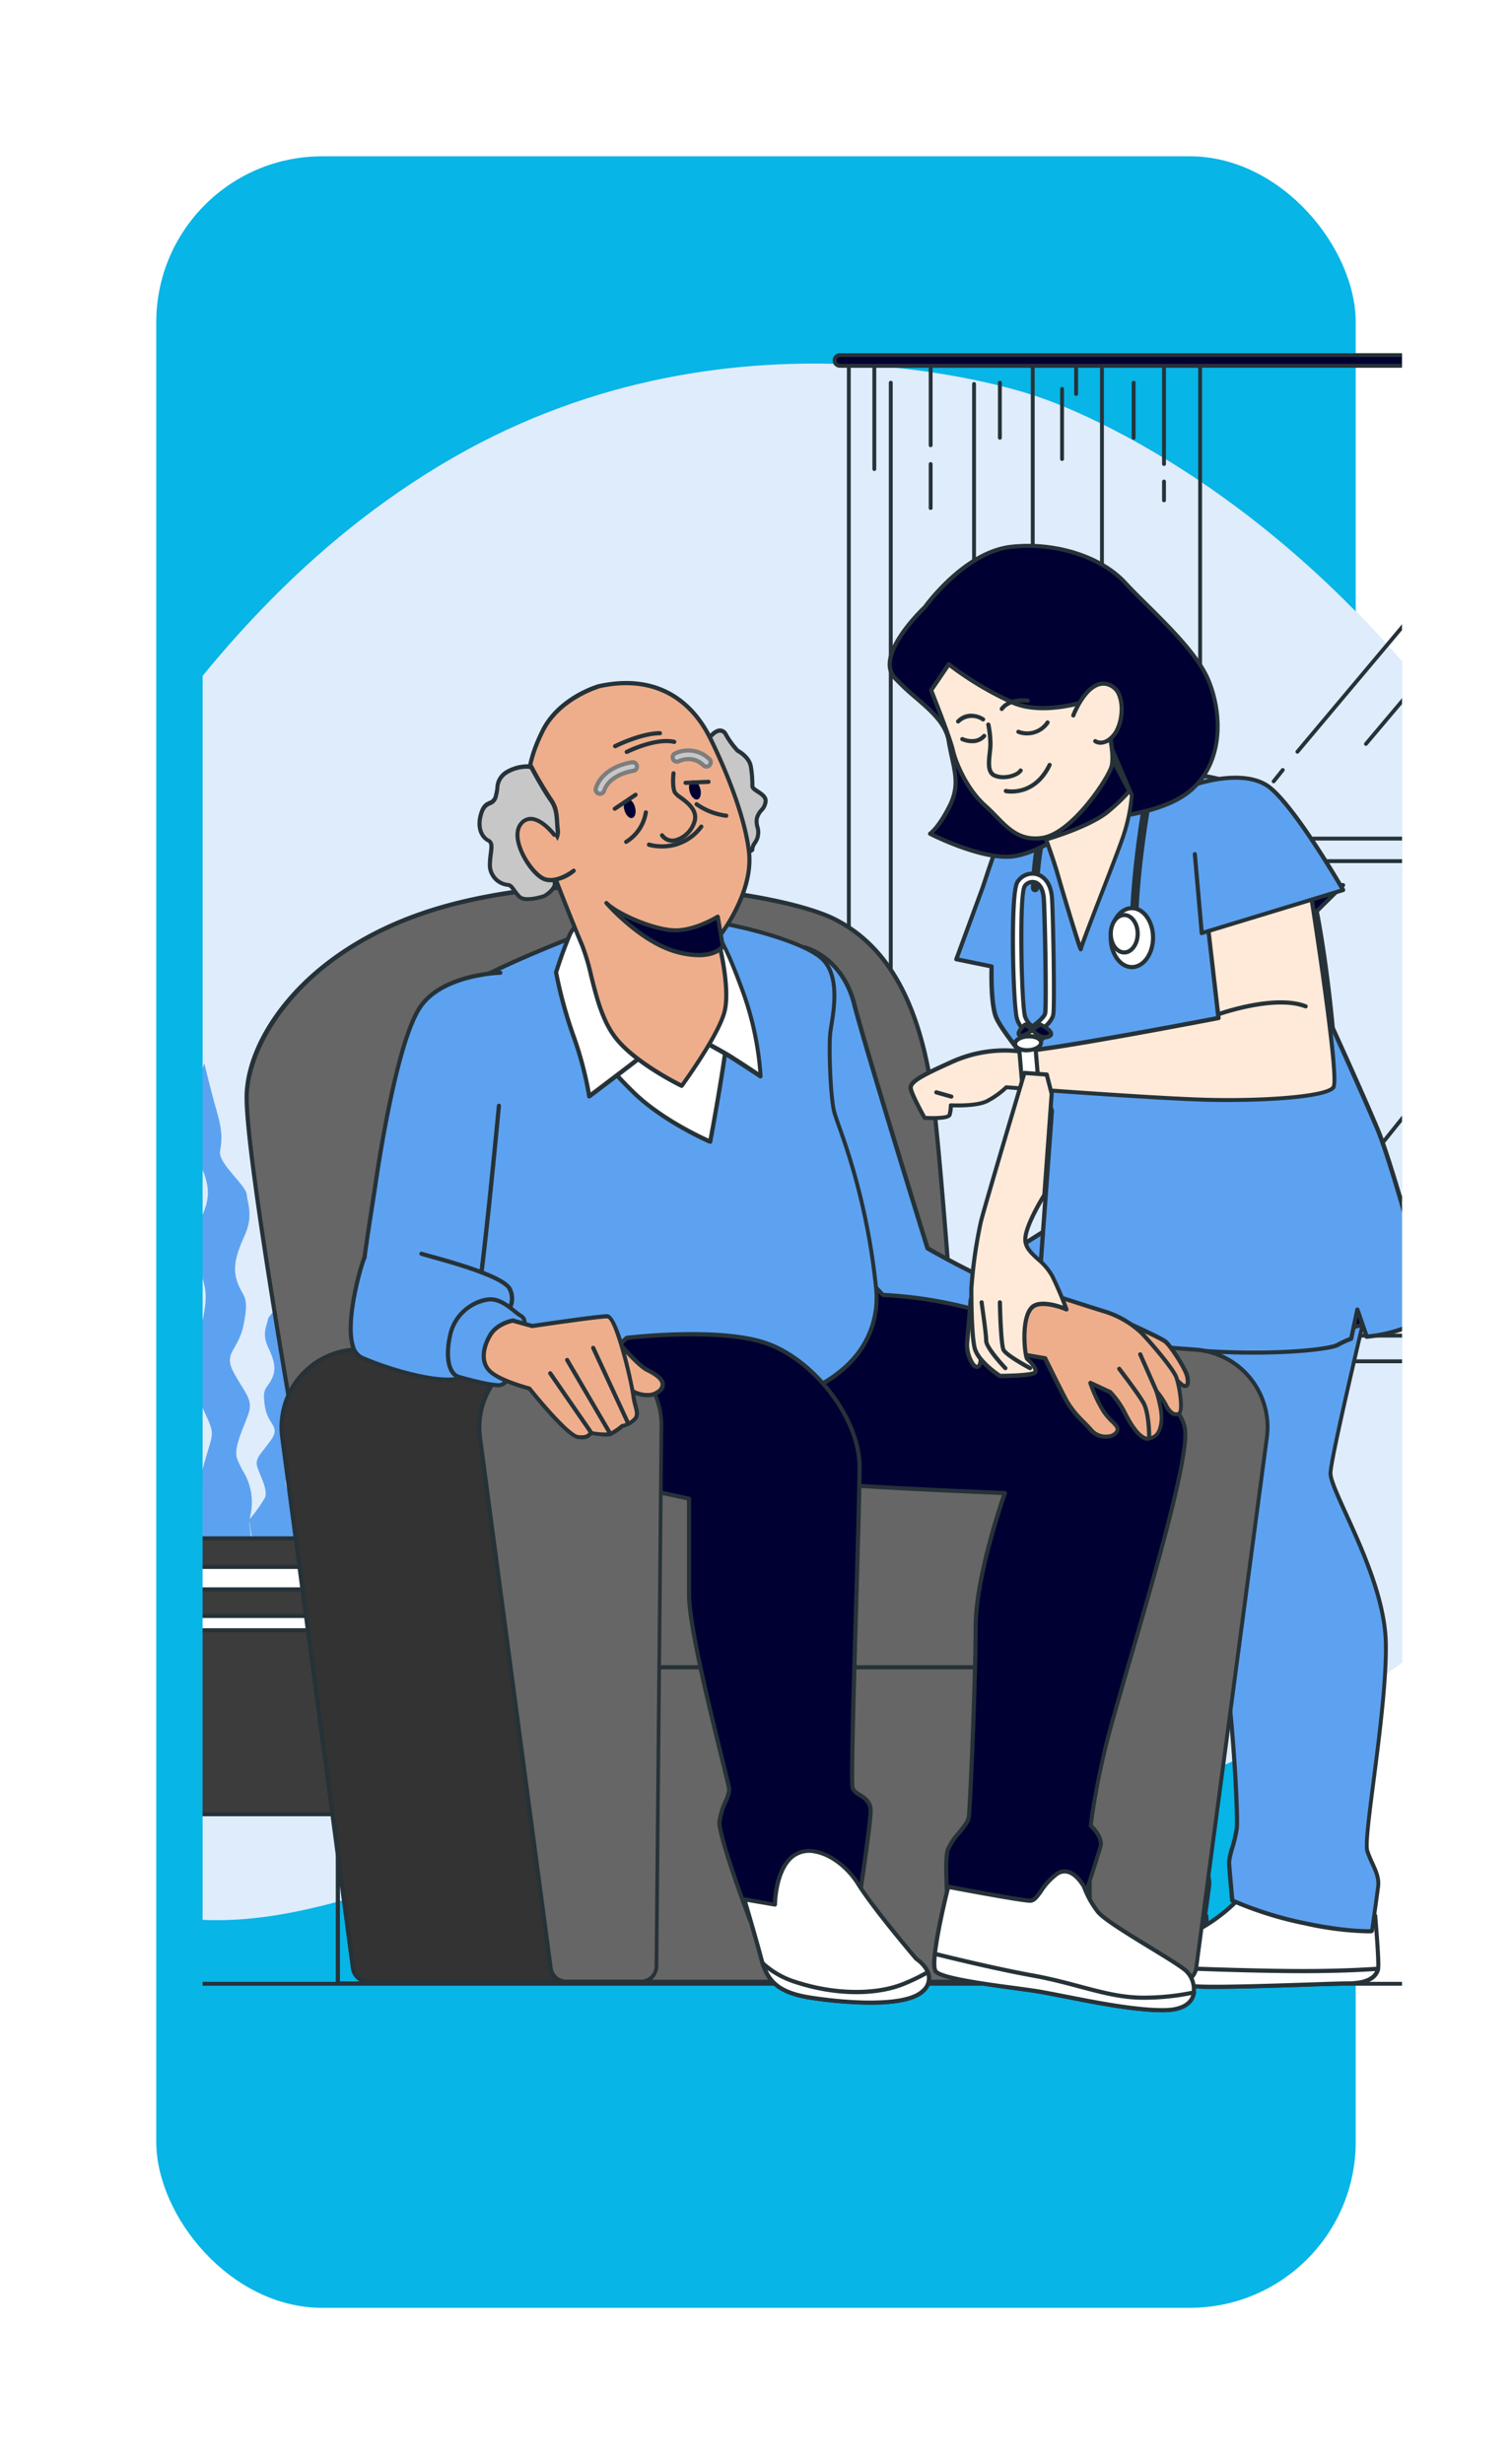 <svg xmlns="http://www.w3.org/2000/svg" xmlns:xlink="http://www.w3.org/1999/xlink" width="391.832" height="638.555" viewBox="0 0 391.832 638.555">
  <defs>
    <filter id="Rectangle_32" x="0" y="0" width="391.832" height="638.555" filterUnits="userSpaceOnUse">
      <feOffset dx="-12" dy="13" input="SourceAlpha"/>
      <feGaussianBlur stdDeviation="13.5" result="blur"/>
      <feFlood flood-opacity="0.161"/>
      <feComposite operator="in" in2="blur"/>
      <feComposite in="SourceGraphic"/>
    </filter>
    <clipPath id="clip-path">
      <rect id="Rectangle_2161" data-name="Rectangle 2161" width="310.832" height="557.555" rx="6" transform="translate(44.682 -0.223)" fill="#fff"/>
    </clipPath>
  </defs>
  <g id="inf" transform="translate(7.818 27.723)">
    <g transform="matrix(1, 0, 0, 1, -7.82, -27.72)" filter="url(#Rectangle_32)">
      <rect id="Rectangle_32-2" data-name="Rectangle 32" width="310.832" height="557.555" rx="43" transform="translate(52.5 27.5)" fill="#07b5e7"/>
    </g>
    <g id="Groupe_de_masques_30" data-name="Groupe de masques 30" clip-path="url(#clip-path)">
      <g id="Groupe_204" data-name="Groupe 204" transform="translate(-546.485 -237.652)">
        <g id="Background_Simple" data-name="Background Simple" transform="translate(494.961 304.152)">
          <path id="Tracé_647" data-name="Tracé 647" d="M324.378,45.286S248.1,18.155,173.234,61.342s-112.658,128.9-145.1,197.567-13.775,138.5,43.386,170.317,96.025-15.1,176.2-17.38,101.742,9.173,168.325-36.115S494.6,223.461,442.125,144.309,324.378,45.286,324.378,45.286Z" transform="translate(-12.264 -36.874)" fill="#5da2f0"/>
          <g id="Groupe_16" data-name="Groupe 16" transform="translate(0 0)" opacity="0.8">
            <path id="Tracé_648" data-name="Tracé 648" d="M324.378,45.286S248.1,18.155,173.234,61.342s-112.658,128.9-145.1,197.567-13.775,138.5,43.386,170.317,96.025-15.1,176.2-17.38,101.742,9.173,168.325-36.115S494.6,223.461,442.125,144.309,324.378,45.286,324.378,45.286Z" transform="translate(-12.264 -36.874)" fill="#fff"/>
          </g>
        </g>
        <g id="Floor" transform="translate(499.908 723.516)">
          <path id="Tracé_649" data-name="Tracé 649" d="M479.874,458.916H17.728a.5.5,0,0,1,0-1H479.874a.5.5,0,0,1,.5.5A.508.508,0,0,1,479.874,458.916Z" transform="translate(-17.23 -457.92)" fill="#263238"/>
        </g>
        <g id="Window" transform="translate(754.447 301.466)">
          <path id="Tracé_650" data-name="Tracé 650" d="M368.033,377.113H277a.508.508,0,0,1-.5-.5V34.468a.5.5,0,0,1,.5-.5h91.035a.5.5,0,0,1,.5.5V376.625A.5.5,0,0,1,368.033,377.113Zm-90.537-1h90.039V35H277.5Z" transform="translate(-272.805 -31.231)" fill="#263238"/>
          <path id="Tracé_651" data-name="Tracé 651" d="M483.656,34.459H274.674a1.384,1.384,0,0,1-1.384-1.384h0a1.384,1.384,0,0,1,1.384-1.384H483.656a1.394,1.394,0,0,1,1.394,1.384h0A1.394,1.394,0,0,1,483.656,34.459Z" transform="translate(-272.792 -31.222)" fill="#000032"/>
          <path id="Tracé_652" data-name="Tracé 652" d="M483.654,34.985H274.672a1.882,1.882,0,1,1,0-3.765H483.654a1.882,1.882,0,0,1,0,3.765Zm-208.981-2.8a.886.886,0,1,0,0,1.773H483.654a.886.886,0,0,0,0-1.773Z" transform="translate(-272.79 -31.22)" fill="#263238"/>
          <path id="Tracé_653" data-name="Tracé 653" d="M479.85,294H368.3a.5.5,0,1,1,0-1H479.85a.5.5,0,0,1,0,1Z" transform="translate(-273.17 -32.266)" fill="#263238"/>
          <path id="Tracé_654" data-name="Tracé 654" d="M479.85,287.326H368.3a.5.5,0,1,1,0-1H479.85a.5.5,0,0,1,0,1Z" transform="translate(-273.17 -32.239)" fill="#263238"/>
          <path id="Tracé_655" data-name="Tracé 655" d="M479.85,158H368.3a.5.5,0,1,1,0-1H479.85a.5.5,0,0,1,0,1Z" transform="translate(-273.17 -31.723)" fill="#263238"/>
          <path id="Tracé_656" data-name="Tracé 656" d="M479.85,163.866H368.3a.5.5,0,1,1,0-1H479.85a.5.5,0,0,1,0,1Z" transform="translate(-273.17 -31.746)" fill="#263238"/>
          <path id="Tracé_657" data-name="Tracé 657" d="M283.628,61.751a.508.508,0,0,1-.5-.5V35a.508.508,0,0,1,.5-.5.5.5,0,0,1,.5.5V61.253A.5.5,0,0,1,283.628,61.751Z" transform="translate(-272.831 -31.233)" fill="#263238"/>
          <path id="Tracé_658" data-name="Tracé 658" d="M287.908,208.956a.5.5,0,0,1-.5-.5V38.888a.5.5,0,1,1,1,0v169.57A.508.508,0,0,1,287.908,208.956Z" transform="translate(-272.848 -31.249)" fill="#263238"/>
          <path id="Tracé_659" data-name="Tracé 659" d="M298.288,55.584a.5.5,0,0,1-.5-.5V34.658a.5.5,0,1,1,1,0V55.086A.5.5,0,0,1,298.288,55.584Z" transform="translate(-272.89 -31.232)" fill="#263238"/>
          <path id="Tracé_660" data-name="Tracé 660" d="M298.288,71.95a.5.5,0,0,1-.5-.5v-11.4a.5.5,0,0,1,.5-.5.508.508,0,0,1,.5.5V71.4a.5.5,0,0,1-.5.548Z" transform="translate(-272.89 -31.333)" fill="#263238"/>
          <path id="Tracé_661" data-name="Tracé 661" d="M359,69.976a.5.5,0,0,1-.5-.5v-4.87a.5.5,0,0,1,.5-.5.508.508,0,0,1,.5.5v4.87A.508.508,0,0,1,359,69.976Z" transform="translate(-273.132 -31.351)" fill="#263238"/>
          <path id="Tracé_662" data-name="Tracé 662" d="M359,60.446a.5.5,0,0,1-.5-.5V35a.5.5,0,0,1,.5-.5.508.508,0,0,1,.5.5v24.95A.5.5,0,0,1,359,60.446Z" transform="translate(-273.132 -31.233)" fill="#263238"/>
          <path id="Tracé_663" data-name="Tracé 663" d="M309.578,94.07a.5.5,0,0,1-.5-.5V89.678a.508.508,0,0,1,.5-.5.5.5,0,0,1,.5.5v3.894A.5.5,0,0,1,309.578,94.07Z" transform="translate(-272.935 -31.452)" fill="#263238"/>
          <path id="Tracé_664" data-name="Tracé 664" d="M309.578,85.433a.5.5,0,0,1-.5-.5V39.218a.5.5,0,0,1,1,0V84.935A.5.5,0,0,1,309.578,85.433Z" transform="translate(-272.935 -31.25)" fill="#263238"/>
          <path id="Tracé_665" data-name="Tracé 665" d="M316.3,53.659a.5.5,0,0,1-.5-.5V38.888a.5.5,0,0,1,1,0V53.161A.508.508,0,0,1,316.3,53.659Z" transform="translate(-272.962 -31.249)" fill="#263238"/>
          <path id="Tracé_666" data-name="Tracé 666" d="M351.1,53.659a.5.5,0,0,1-.5-.5V38.888a.5.5,0,0,1,1,0V53.161A.5.5,0,0,1,351.1,53.659Z" transform="translate(-273.101 -31.249)" fill="#263238"/>
          <path id="Tracé_667" data-name="Tracé 667" d="M324.848,157.147a.5.5,0,0,1-.5-.5V34.658a.5.5,0,1,1,1,0V156.649A.508.508,0,0,1,324.848,157.147Z" transform="translate(-272.996 -31.232)" fill="#263238"/>
          <path id="Tracé_668" data-name="Tracé 668" d="M336.138,42.29a.5.5,0,0,1-.5-.5V35.308a.5.5,0,1,1,1,0v6.484A.5.5,0,0,1,336.138,42.29Z" transform="translate(-273.041 -31.234)" fill="#263238"/>
          <path id="Tracé_669" data-name="Tracé 669" d="M342.858,122.289a.5.5,0,0,1-.5-.5V35.308a.5.5,0,1,1,1,0v86.483A.508.508,0,0,1,342.858,122.289Z" transform="translate(-273.068 -31.234)" fill="#263238"/>
          <path id="Tracé_670" data-name="Tracé 670" d="M332.478,59.173a.5.5,0,0,1-.5-.5V40.518a.5.5,0,1,1,1,0V58.675A.5.5,0,0,1,332.478,59.173Z" transform="translate(-273.027 -31.255)" fill="#263238"/>
          <path id="Tracé_671" data-name="Tracé 671" d="M387.538,143.084a.488.488,0,0,1-.388-.807l2.351-2.938a.518.518,0,0,1,.707-.07.5.5,0,0,1,.07.7l-2.351,2.938A.508.508,0,0,1,387.538,143.084Z" transform="translate(-273.247 -31.651)" fill="#263238"/>
          <path id="Tracé_672" data-name="Tracé 672" d="M393.708,135.189a.5.5,0,0,1-.379-.817l45.388-54.023a.508.508,0,0,1,.707-.06.488.488,0,0,1,.06.7l-45.4,54.023A.478.478,0,0,1,393.708,135.189Z" transform="translate(-273.271 -31.416)" fill="#263238"/>
          <path id="Tracé_673" data-name="Tracé 673" d="M411.548,133.283a.518.518,0,0,1-.329-.119.488.488,0,0,1-.05-.7l17.45-20.687a.488.488,0,0,1,.7-.06.508.508,0,0,1,.06.707L411.926,133.1a.488.488,0,0,1-.378.179Z" transform="translate(-273.343 -31.541)" fill="#263238"/>
          <path id="Tracé_674" data-name="Tracé 674" d="M387.538,272.424a.557.557,0,0,1-.319-.109.508.508,0,0,1-.07-.707l2.351-2.928a.5.5,0,1,1,.777.618l-2.35,2.938A.518.518,0,0,1,387.538,272.424Z" transform="translate(-273.247 -32.168)" fill="#263238"/>
          <path id="Tracé_675" data-name="Tracé 675" d="M393.708,264.511a.468.468,0,0,1-.309-.119.488.488,0,0,1-.08-.7l47.121-58.635a.5.5,0,0,1,.777.627L394.1,264.321A.508.508,0,0,1,393.708,264.511Z" transform="translate(-273.271 -31.914)" fill="#263238"/>
          <path id="Tracé_676" data-name="Tracé 676" d="M411.548,262.613a.488.488,0,0,1-.378-.817l17.45-20.677a.478.478,0,0,1,.7-.06.488.488,0,0,1,.06.7l-17.45,20.687A.519.519,0,0,1,411.548,262.613Z" transform="translate(-273.343 -32.058)" fill="#263238"/>
          <path id="Tracé_677" data-name="Tracé 677" d="M448,285.06a.5.5,0,0,1-.5-.5V163.418a.5.5,0,0,1,.5-.5.508.508,0,0,1,.5.5V284.562A.5.5,0,0,1,448,285.06Z" transform="translate(-273.488 -31.746)" fill="#263238"/>
          <path id="Tracé_678" data-name="Tracé 678" d="M448,157.263a.5.5,0,0,1-.5-.5V33.9a.5.5,0,0,1,.5-.5.508.508,0,0,1,.5.5V156.765A.5.5,0,0,1,448,157.263Z" transform="translate(-273.488 -31.229)" fill="#263238"/>
          <path id="Tracé_679" data-name="Tracé 679" d="M454,285.06a.5.5,0,0,1-.5-.5V163.568a.5.5,0,1,1,1,0V284.562A.5.5,0,0,1,454,285.06Z" transform="translate(-273.512 -31.747)" fill="#263238"/>
          <path id="Tracé_680" data-name="Tracé 680" d="M454,157.2a.5.5,0,0,1-.5-.5V33.9a.5.5,0,1,1,1,0V156.705A.5.5,0,0,1,454,157.2Z" transform="translate(-273.512 -31.229)" fill="#263238"/>
        </g>
        <g id="Plant" transform="translate(560.2 485.507)">
          <path id="Tracé_460" data-name="Tracé 460" d="M108.311,363.186a28.754,28.754,0,0,1-1.854-19.636c2.845-11.187,3.88-9.311.916-15.756s-5.529-7.76-3.761-13.288,4.807-14.172,3.707-19.4-3.492-7.382-2.414-13.04,4.408-8.385,2.781-14.56-4.473-5.884-3.395-11.553,2.587-6.1,2.155-11.219.754-7.544.754-7.544,1.951,8.007,3.233,12.437,1.466,6.984.851,10.217,6.714,8.837,6.93,11.391,1.778,5.389-.657,10.777-3.05,8.622-1.649,12.254,2.921,3.071,1.53,10.357-5.6,7.307-2.479,12.933,5,6.822,3.556,10.777-3.729,8.514-2.845,11.2a25.052,25.052,0,0,0,1.875,3.847,15.336,15.336,0,0,1,1.692,10.475l-.42,2.209,1.369,11.154-6.65,5.443S110.455,370.31,108.311,363.186Z" transform="translate(-75.784 -237.19)" fill="#5da2f0"/>
          <path id="Tracé_461" data-name="Tracé 461" d="M102.6,362.483A21.64,21.64,0,0,1,97.1,346.652c.69-9.635,2.069-8.255-2.058-13.073s-6.887-5.5-6.2-10.314,2.069-12.383,0-16.511-4.817-5.507-4.817-10.325,2.759-7.544,0-12.383-5.507-4.128-5.507-8.945,1.38-8.945,0-13.073-.474-3.233-.474-3.233,3.233,6.714,5.292,10.152,2.759,5.507,2.759,8.255,8.255,6.2,8.945,8.255,2.748,4.138,1.369,8.945-1.369,7.544.69,10.325,3.438,2.069,3.438,8.255-4.128,6.876,0,11.014,6.2,4.807,5.507,8.255-2.058,7.544-.69,9.624a16.414,16.414,0,0,0,1.724,2.026,15.842,15.842,0,0,1,4.473,11h0l3.438,8.945-5.507,5.507S106.04,367.98,102.6,362.483Z" transform="translate(-77.749 -235.517)" fill="#5da2f0"/>
          <path id="Tracé_462" data-name="Tracé 462" d="M138.093,362.42a21.662,21.662,0,0,0,5.5-15.832c-.679-9.635-2.058-8.255,2.069-13.073s6.876-5.5,6.2-10.314-2.069-12.383,0-16.511,4.807-5.507,4.807-10.325-2.748-7.544,0-12.383,5.507-4.128,5.507-8.945-1.379-8.945,0-13.073-.269-1.767-.269-1.767-2.479,5.205-4.548,8.622-2.748,5.507-2.748,8.255-8.255,6.2-8.945,8.255-2.748,4.138-1.379,8.945,1.379,7.544-.69,10.324-3.438,2.069-3.438,8.255,4.128,6.876,0,11.014-6.186,4.807-5.5,8.255,2.058,7.544.679,9.624a14.936,14.936,0,0,1-1.692,1.994,15.982,15.982,0,0,0-4.494,11.133h0l-3.438,8.945,5.5,5.507S134.644,367.917,138.093,362.42Z" transform="translate(-74.022 -235.454)" fill="#5da2f0"/>
          <path id="Tracé_463" data-name="Tracé 463" d="M126.632,362.789a17.459,17.459,0,0,0,2.306-13.321c-1.811-7.544-2.727-6.3-.075-10.68s4.753-5.292,3.567-9.031-3.233-9.592-2.155-13.148,3.115-5.022,2.479-8.859-3.233-5.658-1.627-9.861,3.837-4.009,3.233-7.835-2.274-6.94-1.714-10.411-.657-2.565-.657-2.565a65.239,65.239,0,0,1-2.274,8.676c-1.2,3.007-1.466,4.742-1.078,6.93s-5.755,6.024-6.035,7.749-1.649,3.654.086,7.307,2.091,5.841.808,8.309-2.468,2.091-1.66,7.027,4.192,4.936,1.455,8.762-4.311,4.656-3.3,7.3,2.64,5.755,1.811,7.544a40.388,40.388,0,0,1-4.117,5.744l.905,5.475-1.563,7.544,5.108,3.653S124.617,367.628,126.632,362.789Z" transform="translate(-74.697 -234.098)" fill="#5da2f0"/>
          <path id="Tracé_464" data-name="Tracé 464" d="M148.8,351.4l-1.627,40.35H142.7v31.114H97.3V391.75H93.107L91.49,351.4Z" transform="translate(-76.681 -228.314)" fill="#3c3c3c"/>
          <path id="Tracé_465" data-name="Tracé 465" d="M143.28,423.441H96.8V392.328H92.627L91,350.9h58.434l-1.66,41.428h-4.462Zm-45.4-1.078H142.2V391.25h4.5l1.573-39.272h-56.2l1.573,39.272h4.214Z" transform="translate(-76.72 -228.352)" fill="#263238"/>
          <path id="Tracé_466" data-name="Tracé 466" d="M91.76,358.25,92,364.091h56.257l.226-5.841Z" transform="translate(-76.66 -227.781)" fill="#fff"/>
          <path id="Tracé_467" data-name="Tracé 467" d="M148.812,364.669H91.52l-.28-6.919h57.852Zm-56.257-1.078h55.222l.183-4.764h-55.6Z" transform="translate(-76.701 -227.82)" fill="#263238"/>
          <path id="Tracé_468" data-name="Tracé 468" d="M147.786,373.8l.151-3.718H92.24l.151,3.718Z" transform="translate(-76.623 -226.862)" fill="#fff"/>
          <path id="Tracé_469" data-name="Tracé 469" d="M148.343,374.346H91.9l-.183-4.8h56.817Zm-55.395-1.078h54.36l.108-2.64H92.841Z" transform="translate(-76.664 -226.903)" fill="#263238"/>
          <path id="Tracé_470" data-name="Tracé 470" d="M97.9,464.406H90.63V388.33h2.543v1.078H91.708v73.921h5.119V419.993H97.9Z" transform="translate(-76.748 -225.443)" fill="#263238"/>
          <path id="Tracé_471" data-name="Tracé 471" d="M145.774,464.406H138.51V419.993h1.078v43.335H144.7V389.408h-1.164V388.33h2.242Z" transform="translate(-73.027 -225.443)" fill="#263238"/>
        </g>
        <g id="Characters" transform="translate(602.044 350.863)">
          <path id="Tracé_472" data-name="Tracé 472" d="M137.82,326.109s-12.2-69.513-12.2-85.14,16.058-40.415,53.3-50.114,84.773-3.233,98.9,3.772,22.47,22.093,25.682,46.881,9.635,124.477,9.635,124.477l-169.536,2.694Z" transform="translate(-125.081 -97.395)" fill="#666"/>
          <path id="Tracé_473" data-name="Tracé 473" d="M143.646,369.266a.55.55,0,0,1-.539-.474l-5.777-42.635c-.216-1.207-12.211-69.782-12.211-85.215,0-8.773,4.677-18.849,12.825-27.654,6.876-7.415,19.55-17.427,40.889-22.988,38.8-10.12,85.959-2.791,99.269,3.815,14.28,7.081,22.783,22.546,25.984,47.29,3.179,24.518,9.57,123.517,9.635,124.509a.55.55,0,0,1-.528.582l-169.536,2.77Zm77.736-182.7c-14.1,0-28.894,1.358-42.279,4.85C140.564,201.455,126.2,227.169,126.2,241c0,15.4,12.07,84.342,12.2,85.043h0l5.712,42.1,168.5-2.684c-.528-8.115-6.542-100.346-9.592-123.873-3.158-24.357-11.467-39.563-25.391-46.471-8.751-4.322-31.394-8.568-56.246-8.568Z" transform="translate(-125.12 -97.43)" fill="#263238"/>
          <path id="Tracé_474" data-name="Tracé 474" d="M325.928,440.31a43.477,43.477,0,0,1-12.739,9.559c-7.544,3.578-11.154,7.544-10.777,10.346s4.785,3.233,12.34,3.589,34.239-.8,38.625-.8,7.954-1.2,7.954-4.785-.8-12.739-.8-12.739Z" transform="translate(-111.343 -89.947)" fill="#fff"/>
          <path id="Tracé_475" data-name="Tracé 475" d="M319.13,464.456c-1.757,0-3.233,0-4.311-.086-7.9-.41-12.383-.8-12.847-4.042s3.761-7.458,11.047-10.907a43.421,43.421,0,0,0,12.534-9.408.517.517,0,0,1,.485-.183L360.676,445a.528.528,0,0,1,.453.485c0,.377.8,9.225.8,12.782,0,2.425-1.476,5.324-8.5,5.324-1.39,0-5.065.119-9.7.27C335.813,464.122,325.628,464.456,319.13,464.456Zm7.038-23.527a43.918,43.918,0,0,1-12.717,9.462c-8.191,3.88-10.777,7.695-10.443,9.786.334,2.35,4.7,2.748,11.855,3.125,5.108.269,18.817-.194,28.818-.517,4.667-.162,8.352-.28,9.764-.28,3.395,0,7.425-.744,7.425-4.246,0-3.072-.6-10.422-.754-12.264Z" transform="translate(-111.378 -89.984)" fill="#263238"/>
          <path id="Tracé_476" data-name="Tracé 476" d="M341.844,458.488c-14.075,0-32.989-.808-39.261-1.078a3.426,3.426,0,0,0-.151,1.487c.4,2.791,4.785,3.233,12.34,3.589s34.239-.8,38.625-.8c3.944,0,7.242-.981,7.846-3.8C357.018,458.175,350.573,458.488,341.844,458.488Z" transform="translate(-111.341 -88.618)" fill="#fff"/>
          <path id="Tracé_477" data-name="Tracé 477" d="M319.14,463.129c-1.768,0-3.233,0-4.311-.086-7.9-.41-12.383-.8-12.846-4.042a4.043,4.043,0,0,1,.162-1.724.528.528,0,0,1,.539-.377c5.6.248,25.014,1.078,39.24,1.078,8.977,0,15.476-.334,19.4-.614a.551.551,0,0,1,.453.183.572.572,0,0,1,.119.474c-.593,2.759-3.492,4.225-8.385,4.225-1.39,0-5.065.119-9.7.27C335.812,462.8,325.627,463.129,319.14,463.129ZM303.082,458a2.3,2.3,0,0,0,0,.852c.334,2.349,4.7,2.748,11.855,3.125,5.108.269,18.817-.194,28.829-.517,4.656-.162,8.342-.28,9.7-.28,2.737,0,6.057-.485,7.091-2.673-3.966.27-10.228.561-18.634.561C327.988,459.066,309.171,458.269,303.082,458Z" transform="translate(-111.377 -88.657)" fill="#263238"/>
          <path id="Tracé_478" data-name="Tracé 478" d="M363.139,278.907s-14.732,60.514-14.732,65.288,13.935,26.674,14.334,43.788-5.971,50.567-4.774,54.145,3.233,5.971,2.781,9.161-1.584,11.542-1.584,11.542-5.583.4-17.125-1.994a93.348,93.348,0,0,1-19.119-5.97s-.8-8.363-.8-9.947,1.6-5.583,1.994-8.762-1.2-34.239-4.376-50.556-9.16-37.429-9.16-48.573-.4-50.556-.4-50.556a170.671,170.671,0,0,1,24.281-13.935c14.334-6.768,24.292-3.179,24.292-3.179Z" transform="translate(-110.737 -103.307)" fill="#5da2f0"/>
          <path id="Tracé_479" data-name="Tracé 479" d="M358.1,463.433a81.975,81.975,0,0,1-16.166-2.026,93.508,93.508,0,0,1-19.226-6.014.55.55,0,0,1-.313-.431c0-.345-.8-8.406-.8-10a17.96,17.96,0,0,1,.83-3.8,35.566,35.566,0,0,0,1.164-5.022c.377-2.964-1.078-33.7-4.376-50.394-.992-5.119-2.3-10.777-3.546-16.328-2.759-12.114-5.615-24.637-5.615-32.332,0-11.014-.4-50.157-.4-50.556a.561.561,0,0,1,.226-.442,173.522,173.522,0,0,1,24.367-14.01c14.366-6.79,24.281-3.352,24.69-3.233a.539.539,0,0,1,.313.28l4.375,9.549a.506.506,0,0,1,0,.356c-.14.6-14.711,60.5-14.711,65.159,0,1.563,1.735,5.389,3.923,10.217,4.311,9.43,10.152,22.352,10.411,33.56.226,9.559-1.649,24.141-3.158,35.845-1.142,8.945-2.155,16.662-1.649,18.138a32.042,32.042,0,0,0,1.3,3.158c.916,2.026,1.8,3.944,1.509,6.24-.4,3.147-1.584,11.467-1.6,11.553a.539.539,0,0,1-.5.463C359.181,463.412,358.8,463.433,358.1,463.433Zm-34.627-8.891a95.312,95.312,0,0,0,18.709,5.809c9.549,1.972,15.088,2.026,16.543,1.994.248-1.767,1.186-8.363,1.53-11.09.248-1.983-.528-3.686-1.423-5.647-.463-1.078-.938-2.069-1.347-3.233-.539-1.627.216-7.824,1.606-18.623,1.5-11.672,3.363-26.2,3.147-35.673-.259-10.993-6.068-23.8-10.314-33.151-2.328-5.141-4.02-8.859-4.02-10.659,0-4.7,13.655-60.9,14.7-65.234l-4.2-9.161c-1.487-.453-10.842-2.824-23.656,3.233a174.441,174.441,0,0,0-23.979,13.73c0,3.578.4,39.757.4,50.276,0,7.544,2.845,20.046,5.583,32.094,1.261,5.529,2.565,11.23,3.567,16.371,3.125,16.058,4.828,47.183,4.386,50.728a39.66,39.66,0,0,1-1.2,5.184,17.937,17.937,0,0,0-.8,3.513c0,1.326.625,8.018.765,9.538Z" transform="translate(-110.778 -103.349)" fill="#263238"/>
          <path id="Tracé_480" data-name="Tracé 480" d="M339.537,270.27a46.46,46.46,0,0,0-5.3,2.155,180.991,180.991,0,0,0-21,11.715l2.608,5.615s28.182,9.053,42.1,7.307l.593-.086c2.457-10.3,4.375-18.181,4.375-18.181l-2.716-5.906a12.632,12.632,0,0,0-3.643-1.563C355.013,271.111,347.3,270.669,339.537,270.27Z" transform="translate(-110.5 -92.097)" fill="#000032"/>
          <path id="Tracé_481" data-name="Tracé 481" d="M353.974,297.832c-14.539,0-37.214-7.221-38.259-7.544a.55.55,0,0,1-.323-.28l-2.608-5.615a.528.528,0,0,1,.194-.679,177.727,177.727,0,0,1,21.069-11.758,47.851,47.851,0,0,1,5.389-2.155.612.612,0,0,1,.194,0c7.005.356,15.325.83,17.039,1.078a12.639,12.639,0,0,1,3.847,1.627.529.529,0,0,1,.237.248l2.705,5.906a.507.507,0,0,1,0,.356s-1.907,7.878-4.365,18.17a.539.539,0,0,1-.442.41h-.2l-.41.065a34.171,34.171,0,0,1-4.063.172Zm-37.72-8.514c2.694.851,28.657,8.837,41.643,7.221h.226c2.155-9.225,3.944-16.435,4.235-17.653l-2.543-5.637a11.3,11.3,0,0,0-3.3-1.422c-1.444-.162-8.374-.571-16.866-1a46.062,46.062,0,0,0-5.141,2.058,179.884,179.884,0,0,0-20.552,11.435Z" transform="translate(-110.539 -92.135)" fill="#263238"/>
          <path id="Tracé_482" data-name="Tracé 482" d="M366.561,440.31a43.615,43.615,0,0,1-12.782,9.559c-7.544,3.578-11.144,7.544-10.777,10.346s4.774,3.233,12.34,3.589,34.239-.8,38.615-.8,7.964-1.2,7.964-4.785-.8-12.739-.8-12.739Z" transform="translate(-108.188 -89.947)" fill="#fff"/>
          <path id="Tracé_483" data-name="Tracé 483" d="M359.76,464.456c-1.757,0-3.233,0-4.311-.086-7.9-.41-12.383-.8-12.846-4.042s3.761-7.458,11.047-10.907a43.423,43.423,0,0,0,12.534-9.408.517.517,0,0,1,.485-.183L401.306,445a.539.539,0,0,1,.453.485c0,.377.8,9.225.8,12.782,0,2.425-1.477,5.324-8.5,5.324-1.39,0-5.076.118-9.7.269C376.443,464.122,366.258,464.456,359.76,464.456ZM366.8,440.93a43.918,43.918,0,0,1-12.717,9.462c-8.191,3.88-10.777,7.695-10.443,9.786.334,2.35,4.688,2.748,11.855,3.125,5.108.259,18.817-.194,28.818-.517,4.667-.162,8.352-.28,9.764-.28,3.395,0,7.426-.744,7.426-4.246,0-3.071-.6-10.422-.755-12.264Z" transform="translate(-108.22 -89.984)" fill="#263238"/>
          <path id="Tracé_484" data-name="Tracé 484" d="M382.474,458.488c-14.075,0-32.989-.808-39.261-1.078a3.426,3.426,0,0,0-.151,1.487c.4,2.791,4.774,3.233,12.34,3.589s34.239-.8,38.615-.8c3.955,0,7.242-.981,7.857-3.8C397.648,458.175,391.2,458.488,382.474,458.488Z" transform="translate(-108.184 -88.618)" fill="#fff"/>
          <path id="Tracé_485" data-name="Tracé 485" d="M359.759,463.129c-1.757,0-3.233,0-4.311-.086-7.9-.41-12.383-.8-12.847-4.042a4.043,4.043,0,0,1,.162-1.724.528.528,0,0,1,.539-.377c5.6.248,25.014,1.078,39.24,1.078,8.967,0,15.476-.334,19.4-.614a.56.56,0,0,1,.453.184.57.57,0,0,1,.118.474c-.6,2.759-3.492,4.225-8.385,4.225-1.39,0-5.076.119-9.7.27C376.443,462.8,366.258,463.129,359.759,463.129Zm-16.1-5.13a2.535,2.535,0,0,0,0,.851c.334,2.35,4.688,2.748,11.855,3.125,5.108.259,18.817-.194,28.818-.517,4.667-.162,8.352-.28,9.764-.28,2.737,0,6.057-.485,7.091-2.673-3.966.27-10.228.56-18.634.56C368.618,459.066,349.79,458.269,343.658,458Z" transform="translate(-108.22 -88.657)" fill="#263238"/>
          <path id="Tracé_486" data-name="Tracé 486" d="M403.818,278.907s-14.732,60.514-14.732,65.288,13.935,26.674,14.334,43.788-5.971,50.567-4.785,54.145,3.233,5.971,2.792,9.161-1.6,11.542-1.6,11.542-5.572.4-17.114-1.994a93.336,93.336,0,0,1-19.108-5.971s-.8-8.363-.8-9.947,1.6-5.583,1.994-8.762-1.2-34.239-4.386-50.556-9.15-37.429-9.15-48.573-.4-50.556-.4-50.556a169.92,169.92,0,0,1,24.281-13.935c14.334-6.768,24.281-3.179,24.281-3.179Z" transform="translate(-107.575 -103.307)" fill="#5da2f0"/>
          <path id="Tracé_487" data-name="Tracé 487" d="M398.723,463.434a81.906,81.906,0,0,1-16.166-2.026,94.057,94.057,0,0,1-19.237-6.013.56.56,0,0,1-.3-.431c0-.345-.8-8.406-.8-10a17.956,17.956,0,0,1,.83-3.8,35.58,35.58,0,0,0,1.164-5.022c.366-2.964-1.078-33.7-4.375-50.394-.992-5.119-2.3-10.777-3.557-16.338-2.759-12.1-5.6-24.626-5.6-32.332,0-11.014-.4-50.157-.4-50.556a.528.528,0,0,1,.226-.442,173.538,173.538,0,0,1,24.367-14.01c14.366-6.779,24.281-3.352,24.691-3.233a.539.539,0,0,1,.313.28l4.375,9.549a.505.505,0,0,1,0,.356c-.14.6-14.711,60.5-14.711,65.159,0,1.563,1.735,5.389,3.923,10.217,4.311,9.43,10.141,22.352,10.411,33.56.216,9.559-1.649,24.13-3.158,35.845-1.153,8.945-2.155,16.661-1.649,18.138a32.031,32.031,0,0,0,1.293,3.158c.927,2.026,1.8,3.944,1.52,6.24-.4,3.147-1.584,11.467-1.6,11.553a.561.561,0,0,1-.5.463C399.812,463.412,399.435,463.434,398.723,463.434Zm-34.616-8.891a94.754,94.754,0,0,0,18.709,5.809c9.549,1.972,15.034,2.026,16.543,1.994.248-1.767,1.185-8.363,1.52-11.09.248-1.983-.517-3.686-1.423-5.658a31.848,31.848,0,0,1-1.336-3.233c-.539-1.627.216-7.824,1.606-18.623,1.5-11.672,3.362-26.2,3.147-35.672-.259-10.993-6.068-23.8-10.314-33.151-2.339-5.141-4.02-8.859-4.02-10.659,0-4.7,13.644-60.913,14.7-65.234l-4.2-9.161c-1.5-.453-10.842-2.824-23.71,3.233a174.727,174.727,0,0,0-23.968,13.73c0,3.578.4,39.757.4,50.276,0,7.544,2.834,20.046,5.583,32.095,1.261,5.518,2.554,11.23,3.557,16.371,3.136,16.058,4.828,47.183,4.386,50.728a36.409,36.409,0,0,1-1.2,5.184,18.571,18.571,0,0,0-.787,3.513C363.342,446.33,363.989,453.023,364.107,454.543Z" transform="translate(-107.621 -103.349)" fill="#263238"/>
          <path id="Tracé_488" data-name="Tracé 488" d="M390.6,268.45a40.952,40.952,0,0,0-15.5,4.085,169.914,169.914,0,0,0-24.281,13.935s0,4.548.108,10.982c2.533.528,9.527,1.563,22.869.765,14.722-.884,23.936-3.75,26.426-4.613l.776-3.233.28-13.741S394.661,271.2,390.6,268.45Z" transform="translate(-107.579 -92.213)" fill="#000032"/>
          <path id="Tracé_489" data-name="Tracé 489" d="M364.7,299.081A71.126,71.126,0,0,1,350.848,298a.528.528,0,0,1-.42-.528l-.108-10.982a.528.528,0,0,1,.226-.442,173.513,173.513,0,0,1,24.367-14.01,41.688,41.688,0,0,1,15.7-4.042.518.518,0,0,1,.323.1c4.042,2.727,10.659,8.169,10.723,8.223a.561.561,0,0,1,.194.431l-.28,13.741a.383.383,0,0,1,0,.108l-.765,3.233a.549.549,0,0,1-.345.388c-2.5.862-11.79,3.761-26.577,4.645C370.452,299,367.348,299.081,364.7,299.081Zm-13.2-1.983c2.727.517,9.646,1.433,22.309.668,14.14-.841,23.182-3.535,26.005-4.494l.69-2.867.28-13.418c-1.132-.916-6.682-5.442-10.292-7.9a40.76,40.76,0,0,0-15.088,4.02,174,174,0,0,0-23.968,13.73Z" transform="translate(-107.618 -92.25)" fill="#263238"/>
          <path id="Tracé_490" data-name="Tracé 490" d="M322.345,163.037s-9.7,2.964-12.124,4.58-6.2,14.28-7.275,17.244-6.736,18.321-6.736,18.321l9.161,1.886s-.27,9.161,1.078,12.933,11.047,15.088,11.047,15.088l3.5,9.43-3.772,52.269s13.741,7.275,36.912,9.43,39.067,0,40.953-1.078a21.748,21.748,0,0,1,3.5-1.617l1.617-7.544,2.425,7.005a39.277,39.277,0,0,0,8.891-1.886c3.233-1.347,8.083-4.042,8.083-4.042s-9.969-37.72-14.28-47.959-11.585-26.135-11.585-26.135-3.233-36.912-9.7-49.306-18.591-15.627-27.212-16.435S322.345,163.037,322.345,163.037Z" transform="translate(-111.823 -95.567)" fill="#5da2f0"/>
          <path id="Tracé_491" data-name="Tracé 491" d="M373.345,305.7c-5.658,0-12.167-.259-19.226-.916-23.009-2.155-36.977-9.409-37.117-9.484a.528.528,0,0,1-.28-.517l3.761-52.151-3.427-9.236c-.916-1.078-9.764-11.478-11.079-15.185-1.218-3.373-1.164-10.777-1.078-12.674l-8.719-1.789a.528.528,0,0,1-.366-.269.55.55,0,0,1,0-.453s5.658-15.358,6.736-18.321c.194-.539.474-1.4.83-2.468,2.155-6.585,4.677-13.719,6.65-15.034,2.446-1.638,11.769-4.494,12.254-4.645,1.153-.388,26.07-8.622,34.7-7.835,13.2,1.239,22.5,6.865,27.644,16.715,6.348,12.167,9.527,46.924,9.753,49.424.571,1.261,7.447,16.317,11.553,26.059,4.311,10.163,14.2,47.657,14.3,48.034a.528.528,0,0,1-.259.6c-.054,0-4.914,2.727-8.137,4.074a39.371,39.371,0,0,1-9.128,1.961.539.539,0,0,1-.56-.356l-1.789-5.184-1.207,5.658a.571.571,0,0,1-.366.4,22.9,22.9,0,0,0-3.406,1.574C393.854,304.516,385.555,305.7,373.345,305.7Zm-55.524-11.2c2.155,1.078,15.5,7.264,36.395,9.215,23.376,2.155,38.906,0,40.641-1.013a22.807,22.807,0,0,1,3.309-1.552l1.552-7.253a.518.518,0,0,1,.5-.42.528.528,0,0,1,.539.356l2.285,6.606a36.752,36.752,0,0,0,8.309-1.811c2.662-1.078,6.466-3.158,7.663-3.8-1.078-4.117-10.141-37.968-14.14-47.484-4.311-10.109-11.51-25.962-11.585-26.124a.453.453,0,0,1,0-.172c0-.366-3.3-36.944-9.646-49.1-4.957-9.516-14.01-14.948-26.781-16.166-8.406-.787-34.013,7.706-34.271,7.792h0c-.1,0-9.7,2.964-11.984,4.516-1.821,1.218-4.785,10.174-6.218,14.485-.356,1.078-.647,1.951-.841,2.5l-6.52,17.729,8.546,1.767a.55.55,0,0,1,.431.539c0,.086-.259,9.107,1.078,12.739s10.853,14.808,10.95,14.916a1.188,1.188,0,0,1,.086.162l3.5,9.43a.567.567,0,0,1,0,.226Zm4.559-131.482Z" transform="translate(-111.858 -95.582)" fill="#263238"/>
          <path id="Tracé_492" data-name="Tracé 492" d="M318.215,163.7a73.994,73.994,0,0,0-2.985,18.935" transform="translate(-110.345 -93.469)" fill="#fff"/>
          <path id="Tracé_493" data-name="Tracé 493" d="M315.288,183.794a1.078,1.078,0,0,1-1.078-1.078,73.927,73.927,0,0,1,3.007-19.259,1.078,1.078,0,1,1,2.058.636,73.282,73.282,0,0,0-2.942,18.623A1.078,1.078,0,0,1,315.288,183.794Z" transform="translate(-110.424 -93.509)" fill="#263238"/>
          <path id="Tracé_494" data-name="Tracé 494" d="M316.951,222.1a1.351,1.351,0,0,1-.345-.054,11.188,11.188,0,0,1-1.67-.776c-.485.323-.884.56-1.078.679a1.078,1.078,0,0,1-1.078-1.854l.3-.183a7.157,7.157,0,0,1-2.155-3.233c-1.078-3.438-1.767-32.429.119-35.446A4.559,4.559,0,0,1,316,179.209c1.078.291,3.761,1.509,4.009,6.531.313,6.2.69,27.245.323,29.788-.216,1.476-1.832,3.082-3.416,4.311a2.38,2.38,0,0,0,.366.14,1.092,1.092,0,0,1-.334,2.123Zm-2.026-40.953a2.457,2.457,0,0,0-2.048,1.153c-1.358,2.339-.862,30.413.119,33.69a5.389,5.389,0,0,0,1.918,2.608c1.724-1.272,3.179-2.651,3.3-3.449.323-2.252,0-22.729-.345-29.379-.129-2.533-.991-4.192-2.392-4.548A1.927,1.927,0,0,0,314.925,181.149Z" transform="translate(-110.762 -93.592)" fill="#fff"/>
          <path id="Tracé_495" data-name="Tracé 495" d="M313.335,222.65a1.334,1.334,0,0,1-.41-.054,1.606,1.606,0,0,1-.992-.744,1.628,1.628,0,0,1-.162-1.229,1.551,1.551,0,0,1,.464-.776,7.446,7.446,0,0,1-1.778-3.007c-.959-3.168-1.929-32.515.172-35.877a5.1,5.1,0,0,1,5.561-2.263c1.239.313,4.139,1.649,4.408,7.027.312,6.208.679,27.32.312,29.885-.172,1.229-1.164,2.619-2.953,4.128a1.617,1.617,0,0,1-1.476,2.824,10.568,10.568,0,0,1-1.487-.657c-.366.237-.668.42-.841.517a1.6,1.6,0,0,1-.819.226Zm1.638-43.033a4.084,4.084,0,0,0-3.427,1.918c-1.757,2.813-1.078,31.739-.065,35a6.659,6.659,0,0,0,1.961,2.985.528.528,0,0,1-.076.862l-.312.183a.6.6,0,0,0-.248.334.528.528,0,0,0,.065.4.55.55,0,0,0,.323.259.539.539,0,0,0,.41-.065c.216-.119.593-.356,1.078-.668a.528.528,0,0,1,.561,0,11.746,11.746,0,0,0,1.573.733.571.571,0,0,0,.679-.345.528.528,0,0,0-.334-.679l-.41-.162a.539.539,0,0,1-.323-.431.561.561,0,0,1,.2-.5c1.951-1.53,3.061-2.91,3.233-3.977.367-2.522,0-23.505-.323-29.68-.237-4.667-2.6-5.777-3.6-6.046a4.082,4.082,0,0,0-.97-.129Zm0,39.606a.55.55,0,0,1-.334-.119,5.885,5.885,0,0,1-2.1-2.877c-.895-2.985-1.638-31.4-.065-34.11a2.985,2.985,0,0,1,3.233-1.336c1.638.431,2.651,2.263,2.791,5.054.334,6.66.668,27.2.334,29.476-.172,1.207-2.274,2.9-3.513,3.8a.572.572,0,0,1-.366.108Zm0-37.451a1.875,1.875,0,0,0-1.584.905c-1.261,2.156-.744,30.176.172,33.237a4.526,4.526,0,0,0,1.412,2.08c1.811-1.358,2.694-2.414,2.748-2.834.323-2.242,0-22.632-.345-29.271-.108-2.252-.851-3.772-1.994-4.063a1.7,1.7,0,0,0-.42-.054Z" transform="translate(-110.8 -93.614)" fill="#263238"/>
          <path id="Tracé_496" data-name="Tracé 496" d="M312.941,216.94l1.886,1.358a8.624,8.624,0,0,1-2.6,1.487C311.227,219.99,310.43,219.16,312.941,216.94Z" transform="translate(-110.653 -92.358)" fill="#000032"/>
          <path id="Tracé_497" data-name="Tracé 497" d="M312.01,220.4a1.207,1.207,0,0,1-1.132-.614c-.388-.787.2-1.864,1.746-3.233a.539.539,0,0,1,.668,0l1.886,1.347a.539.539,0,0,1,.226.431.56.56,0,0,1-.194.431,8.936,8.936,0,0,1-2.834,1.6,1.479,1.479,0,0,1-.366.043Zm1-2.727c-1.239,1.153-1.164,1.627-1.164,1.638a.734.734,0,0,0,.313,0,5.788,5.788,0,0,0,1.789-.948Z" transform="translate(-110.692 -92.387)" fill="#263238"/>
          <path id="Tracé_498" data-name="Tracé 498" d="M316.564,216.89,314.57,218.3s2.026,2.694,4.235,1.692S316.564,216.89,316.564,216.89Z" transform="translate(-110.396 -92.367)" fill="#000032"/>
          <path id="Tracé_499" data-name="Tracé 499" d="M317.809,220.8c-2,0-3.556-2.026-3.632-2.155a.55.55,0,0,1-.1-.41.54.54,0,0,1,.216-.356l1.994-1.412a.506.506,0,0,1,.539,0c.744.356,3.179,1.606,3.169,2.91,0,.345-.162.83-.927,1.186A3.028,3.028,0,0,1,317.809,220.8Zm-2.4-2.36c.614.625,1.908,1.692,3.233,1.078.248-.119.3-.2.3-.216,0-.345-1.078-1.164-2.274-1.778Z" transform="translate(-110.435 -92.396)" fill="#263238"/>
          <path id="Tracé_500" data-name="Tracé 500" d="M339.078,194.77A1.078,1.078,0,0,1,338,193.692c0-16.856,4.311-38.539,4.311-38.8a1.1,1.1,0,0,1,2.156.42c0,.216-4.311,21.695-4.311,38.335a1.077,1.077,0,0,1-1.078,1.121Z" transform="translate(-108.575 -93.84)" fill="#263238"/>
          <path id="Tracé_501" data-name="Tracé 501" d="M344.371,195.081c0,4.225-2.457,7.652-5.486,7.652s-5.486-3.427-5.486-7.652,2.457-7.641,5.486-7.641S344.371,190.867,344.371,195.081Z" transform="translate(-108.933 -93.056)" fill="#fff"/>
          <path id="Tracé_502" data-name="Tracé 502" d="M338.924,203.311c-3.319,0-6.025-3.675-6.025-8.191s2.705-8.18,6.025-8.18,6.024,3.675,6.024,8.18S342.244,203.311,338.924,203.311Zm0-15.293c-2.727,0-4.947,3.233-4.947,7.1s2.22,7.113,4.947,7.113,4.947-3.233,4.947-7.113S341.629,188.018,338.924,188.018Z" transform="translate(-108.971 -93.08)" fill="#263238"/>
          <path id="Tracé_503" data-name="Tracé 503" d="M340.384,193.96c0,2.684-1.563,4.861-3.492,4.861s-3.492-2.155-3.492-4.861,1.563-4.86,3.492-4.86S340.384,191.277,340.384,193.96Z" transform="translate(-108.933 -92.947)" fill="#fff"/>
          <path id="Tracé_504" data-name="Tracé 504" d="M336.931,199.4c-2.22,0-4.031-2.425-4.031-5.389s1.811-5.389,4.031-5.389,4.03,2.414,4.03,5.389S339.151,199.4,336.931,199.4Zm0-9.7c-1.628,0-2.953,1.94-2.953,4.311s1.326,4.311,2.953,4.311,2.953-1.94,2.953-4.311-1.326-4.332-2.953-4.332Z" transform="translate(-108.971 -92.971)" fill="#263238"/>
          <path id="Tracé_505" data-name="Tracé 505" d="M390.21,181.489l-8.169,8.083-4.58-8.352Z" transform="translate(-105.508 -93.059)" fill="#000032"/>
          <path id="Tracé_506" data-name="Tracé 506" d="M382.081,190.15h-.086a.539.539,0,0,1-.388-.269l-4.6-8.363a.54.54,0,0,1,0-.539.485.485,0,0,1,.474-.259l12.749.269a.517.517,0,0,1,.485.334.528.528,0,0,1-.119.582l-8.169,8.083A.57.57,0,0,1,382.081,190.15Zm-3.664-8.342,3.794,6.908,6.757-6.682Z" transform="translate(-105.549 -93.082)" fill="#263238"/>
          <path id="Tracé_507" data-name="Tracé 507" d="M361.807,188.344l3.233,28.376s-46.7,8.988-51.731,8.622a33.41,33.41,0,0,0-17.556,2.877c-7.188,3.233-10.777,5.033-10.421,6.822s3.589,7.544,3.589,7.544,6.111.366,6.466-.711a9.339,9.339,0,0,0,.366-2.522s6.466.366,9.333-1.078a21.664,21.664,0,0,0,5.033-3.589s37.72,2.877,52.086,3.233,30.9-.722,32.7-3.233-6.466-53.886-6.466-53.886Z" transform="translate(-112.67 -93.891)" fill="#ffead9"/>
          <path id="Tracé_508" data-name="Tracé 508" d="M291.237,243.239c-.787,0-1.584,0-2.349-.075a.517.517,0,0,1-.431-.27c-.14-.237-3.287-5.841-3.654-7.706-.431-2.155,2.77-3.837,10.723-7.425a33.679,33.679,0,0,1,17.858-2.921c4.645.3,46.1-7.544,51.105-8.514l-3.179-27.881a.539.539,0,0,1,.388-.582l26.587-7.544a.506.506,0,0,1,.431.065.517.517,0,0,1,.248.366c1.39,8.622,8.2,51.731,6.369,54.285-2.155,3.072-21.49,3.75-33.14,3.459-13.622-.345-48.616-2.974-51.881-3.233a21.974,21.974,0,0,1-4.979,3.524c-2.5,1.25-7.415,1.207-9.064,1.153a8.957,8.957,0,0,1-.366,2.155C295.6,242.98,293.511,243.239,291.237,243.239Zm-1.994-1.078c2.759.14,5.313-.054,5.658-.42a9.229,9.229,0,0,0,.312-2.3.529.529,0,0,1,.162-.388.614.614,0,0,1,.4-.151c.065,0,6.358.334,9.074-1.013a21.814,21.814,0,0,0,4.893-3.492.506.506,0,0,1,.42-.162c.377,0,37.871,2.878,52.065,3.233,16.015.4,30.78-.981,32.235-3.007,1.153-2.015-3.319-33.248-6.466-52.894l-25.564,7.253,3.233,27.935a.539.539,0,0,1-.442.582c-1.908.366-46.816,9.01-51.871,8.622a32.677,32.677,0,0,0-17.341,2.834c-6.1,2.737-10.4,4.8-10.109,6.218s2.349,5.313,3.341,7.091Z" transform="translate(-112.713 -93.914)" fill="#263238"/>
          <path id="Tracé_509" data-name="Tracé 509" d="M359.329,214.929a.517.517,0,0,1-.506-.356.539.539,0,0,1,.323-.69c.6-.216,14.786-5.227,22.977-2.048a.542.542,0,0,1-.388,1.013c-7.813-3.039-22.082,2-22.223,2.048Z" transform="translate(-106.959 -92.488)" fill="#263238"/>
          <path id="Tracé_510" data-name="Tracé 510" d="M311.29,222.17l.841,9.559,4.268.668-.905-10.788Z" transform="translate(-110.651 -92.43)" fill="#fff"/>
          <path id="Tracé_511" data-name="Tracé 511" d="M316.4,232.975h0l-4.311-.679a.528.528,0,0,1-.453-.485l-.841-9.549a.539.539,0,0,1,.463-.582l4.214-.561a.55.55,0,0,1,.41.108.583.583,0,0,1,.194.377l.905,10.777a.55.55,0,0,1-.172.442A.517.517,0,0,1,316.4,232.975Zm-3.772-1.67,3.233.5-.8-9.538-3.136.42Z" transform="translate(-110.689 -92.459)" fill="#263238"/>
          <path id="Tracé_512" data-name="Tracé 512" d="M317.134,221.546c.054.991-1.4,1.886-3.233,1.994s-3.416-.6-3.481-1.6,1.4-1.886,3.233-1.994S317.07,220.554,317.134,221.546Z" transform="translate(-110.719 -92.319)" fill="#fff"/>
          <path id="Tracé_513" data-name="Tracé 513" d="M313.51,224.132c-2,0-3.535-.873-3.61-2.155s1.541-2.436,3.772-2.565a5.658,5.658,0,0,1,2.662.431,2.058,2.058,0,0,1,1.379,1.671h0a2.08,2.08,0,0,1-1.164,1.821,5.83,5.83,0,0,1-2.6.744Zm.56-3.61h-.334c-1.617.1-2.791.83-2.759,1.423s1.282,1.175,2.91,1.078a4.505,4.505,0,0,0,2.091-.593c.431-.259.668-.571.658-.83h0c0-.269-.291-.55-.744-.754A4.508,4.508,0,0,0,314.071,220.521Z" transform="translate(-110.759 -92.35)" fill="#263238"/>
          <path id="Tracé_514" data-name="Tracé 514" d="M295.314,235.784a.366.366,0,0,1-.151,0l-3.815-1.078a.539.539,0,0,1-.366-.668.528.528,0,0,1,.668-.366l3.8,1.078a.543.543,0,1,1-.14,1.078Z" transform="translate(-112.231 -92.049)" fill="#263238"/>
          <path id="Tracé_515" data-name="Tracé 515" d="M353.853,174.226l1.8,20.477L392.3,183.57s-12.168-21.2-19.043-26.587-20.832-.722-22.632.722" transform="translate(-107.594 -93.83)" fill="#5da2f0"/>
          <path id="Tracé_516" data-name="Tracé 516" d="M355.692,195.282a.549.549,0,0,1-.539-.5l-1.789-20.477a.528.528,0,0,1,.485-.582.539.539,0,0,1,.582.5l1.735,19.808,35.36-10.777c-2.026-3.449-12.534-21.08-18.569-25.865-6.585-5.205-20.477-.507-21.953.722a.55.55,0,0,1-.765-.086.528.528,0,0,1,.086-.754c1.821-1.455,16.23-6.3,23.3-.722,6.833,5.389,18.677,25.865,19.173,26.738a.528.528,0,0,1-.313.776l-36.642,11.144Z" transform="translate(-107.633 -93.848)" fill="#263238"/>
          <path id="Tracé_517" data-name="Tracé 517" d="M289.367,110.862s-13.2,12.394-7.814,18.321,12.933,9.7,14.01,16.435,3.233,10.777.269,16.7-5.119,7.275-5.119,7.275,12.663,6.466,20.746,5.927,19.668-9.7,19.668-9.7,18.86-.269,27.213-7.544,8.083-19.668,4.58-28.29S347.294,111.164,341.41,104.7s-17.513-10.777-29.637-9.43S289.367,110.862,289.367,110.862Z" transform="translate(-113.063 -94.474)" fill="#000032"/>
          <path id="Tracé_518" data-name="Tracé 518" d="M310.5,176.136c-8.115,0-19.5-5.766-19.992-6.024a.517.517,0,0,1-.291-.453.549.549,0,0,1,.248-.485s2.091-1.4,4.925-7.059c2.155-4.386,1.5-7.6.528-12.049-.291-1.358-.593-2.759-.851-4.311-.7-4.386-4.386-7.544-8.277-10.917a62.092,62.092,0,0,1-5.593-5.238c-5.593-6.143,6.854-18.138,7.8-19.043.744-1.024,10.7-14.463,22.708-15.8,11.564-1.283,23.71,2.576,30.09,9.6,1.509,1.638,3.427,3.546,5.475,5.561,6.024,5.971,13.536,13.4,16.166,19.927,3.7,9.107,3.675,21.554-4.731,28.894-8.051,7.027-25.283,7.63-27.374,7.673-1.423,1.078-12.06,9.182-19.819,9.7C311.2,176.125,310.853,176.136,310.5,176.136Zm-18.774-6.628c2.8,1.347,12.933,5.971,19.733,5.518,7.824-.528,19.259-9.495,19.4-9.592a.55.55,0,0,1,.323-.108c.183,0,18.763-.356,26.868-7.415s7.986-18.925,4.429-27.687c-2.565-6.326-9.99-13.666-15.95-19.561-2.048-2.026-3.977-3.944-5.5-5.6-6.218-6.779-17.955-10.508-29.185-9.258-11.736,1.3-21.878,15.271-21.985,15.411l-.065.075c-.129.119-12.76,12.1-7.781,17.567a61.756,61.756,0,0,0,5.5,5.152c4.052,3.492,7.878,6.79,8.622,11.564.248,1.541.55,2.921.841,4.311.97,4.483,1.746,8.029-.625,12.76A24.885,24.885,0,0,1,291.723,169.508ZM289.406,110.9Z" transform="translate(-113.102 -94.514)" fill="#263238"/>
          <path id="Tracé_519" data-name="Tracé 519" d="M317.136,165.085s2.425,6.2,4.041,11.855,5.928,19.938,5.928,19.13,8.622-22.363,10.777-28.56a45.579,45.579,0,0,0,2.425-11.316l-7.275-16.974a41.027,41.027,0,0,1-9.7,13.471c-6.466,5.658-8.083,8.352-8.083,8.352Z" transform="translate(-110.343 -91.039)" fill="#ffead9"/>
          <path id="Tracé_520" data-name="Tracé 520" d="M327.008,196.692c-.463,0-.668-.679-2.877-7.9-1.229-4.02-2.662-8.816-3.47-11.672-1.552-5.389-3.891-11.435-4.02-11.79l-1.886-4.02a.529.529,0,0,1,0-.507c.065-.119,1.735-2.834,8.191-8.482a40.6,40.6,0,0,0,9.581-13.3.55.55,0,0,1,.5-.323h0a.528.528,0,0,1,.5.323L340.792,156a.617.617,0,0,1,0,.237,45.742,45.742,0,0,1-2.457,11.467c-1.013,2.91-3.427,9.128-5.755,15.142s-4.839,12.674-4.947,13.3a.528.528,0,0,1-.463.517Zm-11.144-35.565,1.757,3.761h0c0,.065,2.457,6.294,4.063,11.909,1.39,4.871,4.192,14.172,5.389,17.664.647-1.821,2.026-5.389,4.58-12.017,2.328-6,4.731-12.211,5.733-15.088a45.535,45.535,0,0,0,2.425-11.036l-6.747-15.735a41.159,41.159,0,0,1-9.419,12.545A51.183,51.183,0,0,0,315.865,161.127Z" transform="translate(-110.387 -91.08)" fill="#263238"/>
          <path id="Tracé_521" data-name="Tracé 521" d="M318.12,167.187s11.133-3.136,16-7.307,5.216-5.227,5.216-5.227l-5.917-11.133Z" transform="translate(-110.12 -90.705)" fill="#000032"/>
          <path id="Tracé_522" data-name="Tracé 522" d="M318.158,167.785a.528.528,0,0,1-.431-.226.517.517,0,0,1,0-.614l15.3-23.656a.517.517,0,0,1,.474-.248.529.529,0,0,1,.453.291l5.917,11.133a.517.517,0,0,1,0,.42c-.075.2-.636,1.39-5.389,5.464s-15.745,7.285-16.166,7.415Zm15.261-23.139L319.409,166.3c3.125-.981,10.691-3.589,14.4-6.768a31.843,31.843,0,0,0,4.957-4.828Z" transform="translate(-110.159 -90.742)" fill="#263238"/>
          <path id="Tracé_523" data-name="Tracé 523" d="M290.21,130.206s4.85,12.124,5.658,15.627,3.772,10.238,8.352,14.28,7.544,9.43,14.819,8.352,16.166-14.01,17.782-18.052-2.155-15.088-2.155-16.435a2.156,2.156,0,0,0-1.347-1.886s-12.933,5.119-21.824,1.347a83.051,83.051,0,0,1-16.7-9.969Z" transform="translate(-112.289 -92.263)" fill="#ffead9"/>
          <path id="Tracé_524" data-name="Tracé 524" d="M317.224,169.183c-4.763,0-7.544-2.888-10.551-5.927-.884-.905-1.8-1.843-2.77-2.705-4.764-4.192-7.706-11-8.525-14.56s-5.583-15.433-5.636-15.551a.561.561,0,0,1,.054-.507l4.58-6.736a.549.549,0,0,1,.366-.226.593.593,0,0,1,.42.108,83.055,83.055,0,0,0,16.575,9.9c8.622,3.643,21.285-1.3,21.414-1.358a.518.518,0,0,1,.4,0,2.727,2.727,0,0,1,1.692,2.393,23.632,23.632,0,0,0,.6,2.662c1.078,4.052,2.759,10.831,1.509,14.01-1.714,4.311-10.637,17.244-18.2,18.386a13.739,13.739,0,0,1-1.929.108ZM290.853,130.31c.733,1.843,4.828,12.178,5.572,15.433s3.653,10,8.191,14.01c1,.884,1.929,1.843,2.834,2.759,3.233,3.362,6.111,6.272,11.542,5.464,7.048-1.078,15.756-13.709,17.362-17.718,1.078-2.813-.614-9.635-1.552-13.3a18.088,18.088,0,0,1-.636-2.931,1.552,1.552,0,0,0-.84-1.3c-1.832.69-13.558,4.839-22.007,1.261a84.322,84.322,0,0,1-16.371-9.7Z" transform="translate(-112.329 -92.302)" fill="#263238"/>
          <path id="Tracé_525" data-name="Tracé 525" d="M324.46,136.309s3.5-9.161,8.622-8.083,4.58,9.969,1.886,13.2-4.85,1.617-4.85,1.617" transform="translate(-109.627 -91.9)" fill="#ffead9"/>
          <path id="Tracé_526" data-name="Tracé 526" d="M331.551,144.011a3.147,3.147,0,0,1-1.746-.5.539.539,0,0,1-.108-.754.528.528,0,0,1,.754-.108c.065,0,1.8,1.239,4.106-1.53,1.563-1.875,2.5-6.294,1.412-9.409a4.009,4.009,0,0,0-3-2.921c-4.634-.981-7.975,7.652-8.007,7.738a.539.539,0,1,1-1-.377c.151-.4,3.74-9.581,9.236-8.417a5.108,5.108,0,0,1,3.794,3.621c1.132,3.233.4,8.051-1.606,10.454A5.087,5.087,0,0,1,331.551,144.011Z" transform="translate(-109.67 -91.939)" fill="#263238"/>
          <path id="Tracé_527" data-name="Tracé 527" d="M307.857,152.182a6.112,6.112,0,0,1-2.468-.485c-2.156-.959-1.843-3.815-1.574-6.337a19.779,19.779,0,0,0,.183-2.231,26.868,26.868,0,0,0-.528-5.011.551.551,0,0,1,1.078-.226,26.531,26.531,0,0,1,.56,5.238c0,.711-.1,1.509-.183,2.349-.248,2.263-.506,4.591.938,5.238,2.156.959,5.389,0,6.057-1.078a.528.528,0,0,1,.733-.183.517.517,0,0,1,.183.733C312.114,151.3,309.969,152.182,307.857,152.182Z" transform="translate(-111.26 -91.176)" fill="#263238"/>
          <path id="Tracé_528" data-name="Tracé 528" d="M309.651,155.145a7.264,7.264,0,0,1-1.52-.129.551.551,0,1,1,.226-1.078c.28.054,6.919,1.4,10.723-6.466a.528.528,0,0,1,.711-.248.539.539,0,0,1,.259.711C317,154.283,312.119,155.145,309.651,155.145Z" transform="translate(-110.93 -90.421)" fill="#263238"/>
          <path id="Tracé_529" data-name="Tracé 529" d="M313.512,140.861a6.843,6.843,0,0,1-2.479-.442.536.536,0,1,1,.431-.981,5.8,5.8,0,0,0,6.9-2.253.528.528,0,0,1,.755-.108.539.539,0,0,1,.108.754,6.951,6.951,0,0,1-5.712,3.028Z" transform="translate(-110.696 -91.214)" fill="#263238"/>
          <path id="Tracé_530" data-name="Tracé 530" d="M300.282,142.635a7.155,7.155,0,0,1-2.759-.582.55.55,0,0,1-.269-.711.56.56,0,0,1,.722-.269c.118.065,3.168,1.412,5.022-.679a.542.542,0,1,1,.808.722A4.548,4.548,0,0,1,300.282,142.635Z" transform="translate(-111.745 -90.962)" fill="#263238"/>
          <path id="Tracé_531" data-name="Tracé 531" d="M296.749,137.9a.544.544,0,0,1-.388-.927c3.233-3.233,7.124-.625,7.156-.6a.55.55,0,0,1,.14.754.539.539,0,0,1-.754.14,4.559,4.559,0,0,0-5.777.474A.539.539,0,0,1,296.749,137.9Z" transform="translate(-111.823 -91.339)" fill="#263238"/>
          <path id="Tracé_532" data-name="Tracé 532" d="M307.249,134.948a.517.517,0,0,1-.28-.075.528.528,0,0,1-.183-.733c.065-.129,1.843-2.985,7.253-2.414a.539.539,0,0,1,.474.593.528.528,0,0,1-.593.474c-4.656-.485-6.154,1.811-6.218,1.908A.528.528,0,0,1,307.249,134.948Z" transform="translate(-111.007 -91.627)" fill="#263238"/>
          <path id="Tracé_533" data-name="Tracé 533" d="M260.29,199.58s9.7,2.156,12.933,14.733,19.011,63.316,19.011,63.316,16.694,9.538,21.727,10.26,9.333,1.078,9.7,6.466-1.078,14.01-3.955,15.444-13.655,1.444-21.554,1.078-12.933-2.155-17.244-5.022-8.977-31.254-14.01-44.909-15.228-41.934-14.15-49.112S256.7,199.58,260.29,199.58Z" transform="translate(-115.207 -95.018)" fill="#5da2f0"/>
          <path id="Tracé_534" data-name="Tracé 534" d="M306.67,311.615c-3.815,0-7.242-.14-8.5-.194-7.307-.334-12.706-1.908-17.524-5.119-2.748-1.832-5.389-12.221-8.341-24.238-1.9-7.609-3.869-15.465-5.874-20.929-10.325-28.021-14.959-44.186-14.172-49.381,1.175-7.813,4.311-12.674,8.072-12.674h.119c.108,0,10.066,2.382,13.342,15.088,3.082,12.017,17.836,59.533,18.936,63.057,1.832,1.078,16.748,9.43,21.35,10.087l.657.1c4.7.658,9.128,1.283,9.495,6.876s-1.078,14.366-4.246,15.961C317.835,311.357,311.9,311.615,306.67,311.615Zm-46.4-111.458c-3.168.065-5.884,4.667-6.951,11.758-.744,4.968,4.009,21.4,14.118,48.853,2.026,5.507,4,13.4,5.906,21.037,2.694,10.777,5.486,22,7.9,23.6,4.7,3.136,9.775,4.613,16.963,4.936,8.137.377,18.6.323,21.285-1.024,2.425-1.207,4.041-9.215,3.664-14.926-.313-4.71-3.783-5.195-8.622-5.874l-.668-.1c-5.065-.722-21.231-9.926-21.91-10.325a.528.528,0,0,1-.248-.3c-.162-.507-15.81-50.868-19.011-63.316C269.758,202.884,261.04,200.362,260.274,200.158Z" transform="translate(-115.246 -95.047)" fill="#263238"/>
          <path id="Tracé_535" data-name="Tracé 535" d="M297.06,309.041l-6.93-.517a20.121,20.121,0,0,0-21.641,20.337l1.293,139.963a4.052,4.052,0,0,0,4.052,4.02h63.391L353.5,308.5Z" transform="translate(-113.977 -100.193)" fill="#333"/>
          <path id="Tracé_536" data-name="Tracé 536" d="M337.244,473.4H273.852a4.6,4.6,0,0,1-4.591-4.548L268,328.879A20.671,20.671,0,0,1,290.18,308l6.919.517L353.528,308a.528.528,0,0,1,.4.173.507.507,0,0,1,.14.42l-16.3,164.3A.539.539,0,0,1,337.244,473.4ZM288.638,309.017a19.614,19.614,0,0,0-19.561,19.851l1.293,139.974a3.524,3.524,0,0,0,3.513,3.481h62.9l16.166-163.242L297.1,309.6h0l-6.94-.517C289.619,309.082,289.123,309.017,288.638,309.017Z" transform="translate(-114.016 -100.234)" fill="#263238"/>
          <path id="Tracé_537" data-name="Tracé 537" d="M332.636,472.854a4.052,4.052,0,0,1-4.052-4.02L327.29,328.871a20.121,20.121,0,0,1,21.641-20.336l6.93.517a20.143,20.143,0,0,1,18.451,22.729L356.076,469.3a4.041,4.041,0,0,1-4.009,3.524Z" transform="translate(-109.408 -100.193)" fill="#666"/>
          <path id="Tracé_538" data-name="Tracé 538" d="M352.053,473.4h-19.4a4.6,4.6,0,0,1-4.591-4.548L326.77,328.88A20.67,20.67,0,0,1,349,308l6.941.517a20.671,20.671,0,0,1,18.936,23.333l-18.321,137.56A4.6,4.6,0,0,1,352.053,473.4Zm-4.559-164.32A19.572,19.572,0,0,0,327.9,328.923l1.272,139.92a3.524,3.524,0,0,0,3.513,3.481h19.4a3.524,3.524,0,0,0,3.481-3.05l18.321-137.56A19.582,19.582,0,0,0,355.944,309.6L349,309.082Z" transform="translate(-109.448 -100.234)" fill="#263238"/>
          <path id="Tracé_539" data-name="Tracé 539" d="M196.12,338H317.9a12.933,12.933,0,0,1,12.933,12.933V470.559H196.12Z" transform="translate(-119.602 -97.898)" fill="#666"/>
          <path id="Tracé_540" data-name="Tracé 540" d="M330.874,471.1H196.159a.55.55,0,0,1-.539-.539V338.039a.539.539,0,0,1,.539-.539H317.941a13.471,13.471,0,0,1,13.471,13.471V470.6A.539.539,0,0,1,330.874,471.1ZM196.7,470.027H330.335V350.971a12.4,12.4,0,0,0-12.394-12.394H196.7Z" transform="translate(-119.641 -97.937)" fill="#263238"/>
          <path id="Tracé_541" data-name="Tracé 541" d="M330.83,381.078H203.659a.55.55,0,0,1-.539-.539.539.539,0,0,1,.539-.539H330.83a.539.539,0,1,1,0,1.078Z" transform="translate(-119.058 -89.41)" fill="#263238"/>
          <path id="Tracé_542" data-name="Tracé 542" d="M276.526,290.266l5.744,6.111a109.788,109.788,0,0,1,35.974,7.9c17.955,7.544,40.953,16.532,42.387,26.943s-17.6,68.974-20.832,83.351-3.6,19.4-3.6,19.4,3.233,2.867,2.522,5.389-4.677,14.722-4.677,14.722A106.367,106.367,0,0,1,316.8,456.6a88.939,88.939,0,0,1-17.6-1.444s-1.078-12.21,0-15.088,5.033-6.1,5.389-8.255,1.8-36.287,1.8-49.575,7.544-34.487,7.544-34.487-35.565-1.444-45.986-2.522-35.565-25.143-36.287-37S259.283,283.444,276.526,290.266Z" transform="translate(-116.841 -101.755)" fill="#000032"/>
          <path id="Tracé_543" data-name="Tracé 543" d="M314.559,457.209a94.051,94.051,0,0,1-15.465-1.5.539.539,0,0,1-.431-.474c0-.507-1.078-12.372,0-15.325a17.729,17.729,0,0,1,2.964-4.44c1.078-1.358,2.242-2.759,2.4-3.729.334-2,1.789-36.157,1.789-49.478,0-11.855,6.046-30.176,7.329-33.98-5.119-.215-35.8-1.509-45.264-2.49-10.777-1.078-36.028-25.229-36.772-37.5-.237-3.9,2.49-8.126,7.663-11.855,9.506-6.887,26.307-11.241,37.979-6.617a.614.614,0,0,1,.194.129l5.6,5.949a111.554,111.554,0,0,1,35.888,7.932l3.233,1.369c17.836,7.458,38.054,15.9,39.445,25.995,1,7.264-7.447,36.395-14.237,59.792-3,10.324-5.593,19.248-6.606,23.71a176.978,176.978,0,0,0-3.556,19.065c.744.711,3.168,3.309,2.479,5.744s-4.634,14.625-4.677,14.754a.56.56,0,0,1-.388.356,108.343,108.343,0,0,1-17.351,2.533C316.132,457.209,315.324,457.209,314.559,457.209ZM299.7,454.731a87.59,87.59,0,0,0,17.082,1.4,106.144,106.144,0,0,0,16.845-2.436c.6-1.864,3.934-12.157,4.58-14.42.507-1.8-1.53-4.106-2.36-4.839a.539.539,0,0,1-.183-.442c0-.2.4-5.238,3.61-19.475,1.013-4.537,3.61-13.472,6.617-23.818,6.4-22.072,15.174-52.312,14.2-59.339-1.3-9.484-22.093-18.17-38.8-25.154l-3.233-1.369a110,110,0,0,0-35.726-7.857.516.516,0,0,1-.377-.172l-5.7-6.046c-11.327-4.419-27.6-.162-36.836,6.531-4.871,3.524-7.436,7.415-7.221,10.939.711,11.693,25.7,35.457,35.8,36.5,10.281,1.078,45.6,2.49,45.954,2.511a.507.507,0,0,1,.42.237.528.528,0,0,1,.065.474c-.075.216-7.544,21.264-7.544,34.315,0,13.547-1.444,47.42-1.81,49.661-.2,1.239-1.38,2.694-2.63,4.225a16.985,16.985,0,0,0-2.781,4.138c-.787,2.177-.28,10.8.022,14.441Z" transform="translate(-116.884 -101.792)" fill="#263238"/>
          <path id="Tracé_544" data-name="Tracé 544" d="M329.8,438.418s-3.233-6.1-7.188-3.233-4.667,6.833-6.822,6.833-21.2-3.6-21.2-3.6-5.033,19.765-3.233,21.921,18.321,3.944,25.51,5.022,22.988,5.033,33.409,5.033,8.622-7.544,6.1-10.055-20.477-12.221-22.988-15.454a24.355,24.355,0,0,1-3.589-6.466Z" transform="translate(-112.23 -90.404)" fill="#fff"/>
          <path id="Tracé_545" data-name="Tracé 545" d="M350.314,470.972c-7.469,0-17.448-1.972-25.467-3.557-3.233-.625-5.96-1.175-8.029-1.477-1.347-.2-3.039-.431-4.893-.69-10.583-1.433-19.474-2.77-20.94-4.526-1.886-2.252,2.263-19.054,3.115-22.4a.539.539,0,0,1,.625-.4c6.574,1.239,19.4,3.589,21.1,3.589.787,0,1.379-.808,2.371-2.22a17.493,17.493,0,0,1,4.138-4.5,3.966,3.966,0,0,1,3.341-.776c2.727.636,4.559,4.042,4.634,4.192v.075a24.377,24.377,0,0,0,3.5,6.316c1.379,1.757,7.792,5.68,13.45,9.139,4.494,2.748,8.374,5.119,9.506,6.251a7.146,7.146,0,0,1,1.692,7.21C357.739,468.924,355.7,470.972,350.314,470.972Zm-55.287-31.89c-2.037,8.083-4.311,19.636-3.233,20.951,1.326,1.584,13.181,3.233,20.272,4.149,1.854.259,3.546.485,4.9.69,2.091.313,4.86.862,8.072,1.487,7.975,1.573,17.9,3.535,25.262,3.535,3.858,0,6.348-1.078,7.188-3.1a6.089,6.089,0,0,0-1.466-6.035c-1.078-1.078-5.055-3.492-9.3-6.089-6.024-3.686-12.243-7.49-13.741-9.408a24.628,24.628,0,0,1-3.654-6.585c-.194-.334-1.8-3.115-3.912-3.6a2.932,2.932,0,0,0-2.468.593,16.662,16.662,0,0,0-3.88,4.257c-1.078,1.487-1.875,2.673-3.233,2.673-2.069.032-17.772-2.931-20.854-3.513Z" transform="translate(-112.267 -90.443)" fill="#263238"/>
          <path id="Tracé_546" data-name="Tracé 546" d="M358.234,464.251a63.307,63.307,0,0,1-13.03,1.369c-9.344,0-16.888-3.589-28.743-5.744-9.322-1.7-20.876-4.5-25.37-5.626-.248,2.252-.237,3.987.226,4.548,1.8,2.155,18.321,3.945,25.51,5.022s22.988,5.033,33.409,5.033C355.841,468.853,357.91,466.665,358.234,464.251Z" transform="translate(-112.233 -88.863)" fill="#fff"/>
          <path id="Tracé_547" data-name="Tracé 547" d="M350.315,469.431c-7.469,0-17.448-1.972-25.466-3.556-3.233-.625-5.96-1.175-8.029-1.476-1.347-.2-3.039-.431-4.893-.69-10.583-1.433-19.474-2.77-20.94-4.526-.366-.442-.733-1.4-.356-4.947a.538.538,0,0,1,.226-.388.582.582,0,0,1,.442-.086c4.526,1.132,16.058,3.934,25.337,5.615,4.623.841,8.686,1.929,12.264,2.878,5.766,1.541,10.777,2.867,16.381,2.867a62.841,62.841,0,0,0,12.933-1.358.549.549,0,0,1,.474.129.539.539,0,0,1,.173.463C358.549,466.252,357.105,469.431,350.315,469.431Zm-58.671-14.474c-.248,2.781.054,3.406.162,3.535,1.326,1.584,13.18,3.233,20.272,4.149,1.854.259,3.546.485,4.9.69,2.091.312,4.861.862,8.072,1.487,7.975,1.573,17.9,3.535,25.262,3.535,4.074,0,6.563-1.164,7.285-3.373a63.4,63.4,0,0,1-12.318,1.218c-5.787,0-10.777-1.347-16.662-2.9-3.729-.991-7.544-2.026-12.178-2.856-8.967-1.627-19.949-4.268-24.841-5.486Z" transform="translate(-112.269 -88.902)" fill="#263238"/>
          <path id="Tracé_548" data-name="Tracé 548" d="M207.133,197.138s-21.554,8.266-29.454,13.655-2.878,25.865-2.878,37.354-2.155,42.4-2.511,48.5,7.544,14.377,12.933,17.61,51.375,5.022,63.585,5.022,38.442-7.9,36.287-31.254-9.7-41.309-10.777-45.264-1.444-16.877-1.078-20.477,3.233-14.366-2.155-19.4-28.021-10.777-38.442-10.411S207.133,197.138,207.133,197.138Z" transform="translate(-121.455 -95.433)" fill="#5da2f0"/>
          <path id="Tracé_549" data-name="Tracé 549" d="M248.848,319.851c-10.572,0-58.2-1.7-63.866-5.108s-13.569-11.736-13.191-18.095c.065-1.078.183-2.975.345-5.389.7-10.917,2.155-33.636,2.155-43.055,0-3.028-.356-6.693-.722-10.583-1.078-10.777-2.231-23.085,3.837-27.223,7.867-5.389,28.678-13.364,29.562-13.709h.054c.151,0,15.271-4.311,25.628-4.688s33.248,5.389,38.8,10.562c4.753,4.429,3.373,13.062,2.63,17.7-.14.862-.259,1.6-.313,2.155-.345,3.481,0,16.425,1.078,20.283.194.7.593,1.854,1.142,3.449a174.276,174.276,0,0,1,9.646,41.912,24.27,24.27,0,0,1-6.3,19.4C271.027,316.532,256.543,319.851,248.848,319.851Zm-41.5-122.17c-.8.313-21.673,8.374-29.325,13.59-5.539,3.772-4.386,15.7-3.373,26.232.377,3.9.733,7.6.733,10.68,0,9.462-1.466,32.2-2.155,43.109-.162,2.425-.28,4.311-.345,5.389-.334,5.69,7.156,13.806,12.674,17.114,5.011,3.007,49.155,4.947,63.305,4.947,7.544,0,21.554-3.233,29.713-12.1a23.311,23.311,0,0,0,6.035-18.558,173.071,173.071,0,0,0-9.592-41.654c-.56-1.617-.97-2.781-1.175-3.524-1.078-4.041-1.455-17.028-1.078-20.671.054-.571.172-1.326.313-2.155.711-4.44,2.037-12.706-2.3-16.748-5.442-5.076-28.021-10.6-38.054-10.271S208.013,197.5,207.345,197.681Z" transform="translate(-121.494 -95.461)" fill="#263238"/>
          <path id="Tracé_550" data-name="Tracé 550" d="M207.464,220.573a14.358,14.358,0,0,0,2.252,4.074,127.936,127.936,0,0,0,9.7,10.777c7.835,7.846,20.164,13.073,20.164,13.073s4.106-21.651,4.85-31.362-4.483-17.545-13.073-20.477-24.259.366-26.5,6.348C203.218,207.457,206,216.445,207.464,220.573Z" transform="translate(-118.962 -93.603)" fill="#fff"/>
          <path id="Tracé_551" data-name="Tracé 551" d="M239.673,249.062a.485.485,0,0,1-.215,0c-.129,0-12.512-5.389-20.326-13.181a128.045,128.045,0,0,1-9.8-10.777A14.78,14.78,0,0,1,207,220.879h0c-1.692-4.764-4.311-13.439-2.554-18.009,2.425-6.466,18.763-9.6,27.191-6.671,8.9,3.1,14.172,11.381,13.428,21.091s-4.828,31.2-4.861,31.415a.56.56,0,0,1-.28.377A.5.5,0,0,1,239.673,249.062Zm-31.663-28.635a13.5,13.5,0,0,0,2.155,3.923,125.34,125.34,0,0,0,9.7,10.723c6.682,6.682,16.8,11.51,19.4,12.685.69-3.729,4.063-22.029,4.72-30.64.722-9.344-4.149-17.006-12.706-19.981s-23.775.571-25.865,6.025c-1.66,4.408,1.239,13.547,2.554,17.243Z" transform="translate(-119 -93.628)" fill="#263238"/>
          <path id="Tracé_552" data-name="Tracé 552" d="M208.98,190.828a5.39,5.39,0,0,0-2.155.56,7.188,7.188,0,0,0-3.492,3.912c-1.875,4.483-3.362,9.344-3.362,9.344a112.166,112.166,0,0,0,4.483,16.424,86.755,86.755,0,0,1,4.171,15.681s13.439-10.087,16.047-12.318a49.919,49.919,0,0,1,7.846-4.86s8.956,4.483,13.062,7.091,7.469,4.861,7.469,4.861a78.672,78.672,0,0,0-4.483-21.651c-4.106-11.208-5.971-14.571-8.212-16.8S220.932,184.48,208.98,190.828Z" transform="translate(-119.303 -93.593)" fill="#fff"/>
          <path id="Tracé_553" data-name="Tracé 553" d="M208.659,237.326a.7.7,0,0,1-.216,0,.539.539,0,0,1-.323-.431,87.13,87.13,0,0,0-4.085-15.573,114,114,0,0,1-4.494-16.511.475.475,0,0,1,0-.248c0-.054,1.52-4.936,3.373-9.387a7.76,7.76,0,0,1,3.772-4.192,6.119,6.119,0,0,1,2.155-.614c12.081-6.326,29.282-.216,31.89,2.393,2.155,2.209,4.1,5.442,8.331,17a79.526,79.526,0,0,1,4.516,21.824.517.517,0,0,1-.28.485.507.507,0,0,1-.56,0s-3.395-2.263-7.458-4.839c-3.653-2.339-11.316-6.218-12.771-6.951a47.1,47.1,0,0,0-7.49,4.667c-2.6,2.22-15.53,11.92-16.08,12.34a.614.614,0,0,1-.28.043Zm-8.04-32.612a114.846,114.846,0,0,0,4.44,16.166,94.639,94.639,0,0,1,3.988,14.894c2.824-2.155,13.084-9.861,15.314-11.758a49.9,49.9,0,0,1,7.943-4.936.55.55,0,0,1,.485,0c.086.054,9.031,4.527,13.116,7.124,2.813,1.789,5.3,3.427,6.574,4.311a79.755,79.755,0,0,0-4.386-20.423c-4.16-11.37-5.992-14.517-8.083-16.608-1.9-1.886-18.8-8.492-30.726-2.155a.517.517,0,0,1-.259.065,4.976,4.976,0,0,0-1.864.507,6.671,6.671,0,0,0-3.233,3.643c-1.681,4.02-3.071,8.385-3.319,9.171Z" transform="translate(-119.337 -93.617)" fill="#263238"/>
          <path id="Tracé_554" data-name="Tracé 554" d="M237.167,141.126s2.651-3.395,4.182-.711a21.661,21.661,0,0,0,3.061,4.2s3.05,1.53,3.438,4.2a30.032,30.032,0,0,1,.377,4.968c0,1.142,3.438,1.908,3.438,3.826s-1.908,2.673-2.285,4.58,1.261,3.6-.388,6.111.151,1.6-1.649,2.522-3.7,2.069-3.7,2.069l-8.794-29.1Z" transform="translate(-116.592 -91.026)" fill="#c7c7c7"/>
          <path id="Tracé_555" data-name="Tracé 555" d="M243.673,173.5a.561.561,0,0,1-.194,0,.539.539,0,0,1-.323-.345l-8.794-29.1a.539.539,0,0,1,.108-.507l2.306-2.705c.194-.248,1.67-2.058,3.233-1.94a2.242,2.242,0,0,1,1.8,1.293,21.726,21.726,0,0,0,2.921,4.031c.528.291,3.233,1.875,3.643,4.57a30.305,30.305,0,0,1,.388,5.044c0,.2.722.679,1.153.959,1.024.668,2.285,1.5,2.285,2.867a4.311,4.311,0,0,1-1.229,2.77,4.451,4.451,0,0,0-1.078,1.918,4.613,4.613,0,0,0,.14,1.9,5.152,5.152,0,0,1-.6,4.408c-.722,1.078-.69,1.4-.679,1.509,0,.56-.216.69-1.175,1.186-1.757.905-3.653,2.048-3.675,2.058A.485.485,0,0,1,243.673,173.5Zm-8.191-29.465,8.5,28.118c.711-.42,1.961-1.132,3.136-1.746l.582-.3a3.956,3.956,0,0,1,.862-2.026,4.16,4.16,0,0,0,.453-3.6,5.583,5.583,0,0,1-.14-2.328,5.389,5.389,0,0,1,1.272-2.371,3.374,3.374,0,0,0,1-2.1c0-.787-.948-1.412-1.8-1.961s-1.638-1.078-1.638-1.864a29,29,0,0,0-.377-4.893c-.334-2.36-3.115-3.783-3.147-3.8a.409.409,0,0,1-.14-.1,21.914,21.914,0,0,1-3.147-4.311,1.228,1.228,0,0,0-.938-.744c-.895-.086-2.015,1.078-2.349,1.53h0Zm1.724-2.867Z" transform="translate(-116.632 -91.064)" fill="#263238"/>
          <path id="Tracé_556" data-name="Tracé 556" d="M211.513,128.84s-10.174,2.974-14.42,11.456-4.667,14.851-2.543,22.061,10.174,27.568,12.728,33.506,3.395,16.974,8.482,23.71S233.154,232.3,233.154,232.3s9.322-12.728,11.025-19.086-1.7-19.086-1.7-19.086,9.333-11.456,8.061-22.481-8.061-25.413-10.141-29.637S230.6,124.6,211.513,128.84Z" transform="translate(-119.821 -91.91)" fill="#eeae8c"/>
          <path id="Tracé_557" data-name="Tracé 557" d="M233.191,232.923a.583.583,0,0,1-.237,0c-.507-.248-12.48-6.068-17.588-12.933-3.33-4.44-4.861-10.583-6.218-16.015a55.149,55.149,0,0,0-2.328-7.846c-2.36-5.507-10.572-26.178-12.728-33.6-2.274-7.738-1.53-14.237,2.576-22.449,4.311-8.622,14.334-11.607,14.754-11.736h0c17.8-3.945,26.092,6.725,29.443,13.439,1.476,2.953,8.891,18.235,10.238,29.874,1.207,10.421-6.693,20.983-8.007,22.632.5,1.918,3.233,13.116,1.627,19.108-1.7,6.391-10.777,18.742-11.111,19.27A.55.55,0,0,1,233.191,232.923Zm-21.5-103.461c-.442.129-10.066,3.147-14.075,11.165s-4.7,14.226-2.511,21.673c2.058,7.005,9.98,27.083,12.706,33.409a56.451,56.451,0,0,1,2.382,8.018c1.326,5.324,2.834,11.37,6.035,15.627,4.44,5.927,14.635,11.273,16.791,12.361,1.53-2.155,9.182-12.933,10.68-18.537,1.638-6.154-1.67-18.688-1.7-18.806a.56.56,0,0,1,.108-.485c.086-.108,9.171-11.4,7.943-22.082-1.326-11.445-8.622-26.587-10.131-29.508-3.212-6.456-11.154-16.672-28.226-12.89Z" transform="translate(-119.858 -91.951)" fill="#263238"/>
          <path id="Tracé_558" data-name="Tracé 558" d="M217.037,145.331a.539.539,0,0,1-.237-1.013c.313-.162,7.695-3.8,12.685-2.662a.542.542,0,0,1-.248,1.056c-4.613-1.078-11.855,2.533-11.952,2.565A.5.5,0,0,1,217.037,145.331Z" transform="translate(-118.017 -90.867)" fill="#263238"/>
          <path id="Tracé_559" data-name="Tracé 559" d="M214.259,143.99a.539.539,0,0,1-.237-1.024c.28-.14,6.887-3.416,11.855-3.416a.539.539,0,1,1,0,1.078c-4.667,0-11.262,3.233-11.327,3.309A.69.69,0,0,1,214.259,143.99Z" transform="translate(-118.234 -91.013)" fill="#263238"/>
          <path id="Tracé_560" data-name="Tracé 560" d="M241.012,189.655s-5.723,3.567-10.95,3.567-14.937-4.106-17.922-7.1c0,0,8.848,10.131,18.246,12.663s11.93-1.444,11.93-1.444Z" transform="translate(-118.357 -93.051)" fill="#000032"/>
          <path id="Tracé_561" data-name="Tracé 561" d="M236.105,200.212a22.912,22.912,0,0,1-5.82-.862c-9.452-2.554-18.138-12.415-18.5-12.836a.528.528,0,0,1,0-.744.55.55,0,0,1,.754,0c2.856,2.867,12.415,6.941,17.534,6.941s10.616-3.449,10.669-3.492a.528.528,0,0,1,.506,0,.56.56,0,0,1,.312.4l1.3,7.695a.582.582,0,0,1-.075.377C242.733,197.8,241.127,200.212,236.105,200.212Zm-19.658-10.562c3.427,3.115,8.708,7.2,14.118,8.622,7.781,2.091,10.637-.42,11.219-1.078l-1.132-6.682c-1.692.959-6.24,3.233-10.551,3.233C226.384,193.8,220.651,191.849,216.448,189.651Z" transform="translate(-118.397 -93.075)" fill="#263238"/>
          <path id="Tracé_562" data-name="Tracé 562" d="M197.676,170.628a8.242,8.242,0,0,0,.83-.56c1.3-.959,3.653-3.05,3.373-5.55-.377-3.438,0-5.389-1.908-8.029S195,148.083,195,148.083a10.777,10.777,0,0,0-6.466,1.53c-2.673,1.908-1.918,3.438-2.673,6.111s-2.684.765-3.826,4.591.377,6.111,1.908,6.876.388,3.061.388,6.466a5.259,5.259,0,0,0,4.58,4.968c1.153,0,1.53,1.53,3.061,3.061s6.466-.183,6.466-.183,2.317-1.347,2.694-2.878S197.676,170.628,197.676,170.628Z" transform="translate(-120.727 -90.353)" fill="#c7c7c7"/>
          <path id="Tracé_563" data-name="Tracé 563" d="M194.171,182.966a3.556,3.556,0,0,1-2.565-.787,12.526,12.526,0,0,1-1.423-1.735c-.539-.765-.851-1.164-1.261-1.164a5.733,5.733,0,0,1-5.119-5.507,24.166,24.166,0,0,1,.248-3.233c.237-1.811.269-2.522-.334-2.824-1.929-.959-3.341-3.664-2.155-7.544.69-2.306,1.714-2.77,2.533-3.136a1.864,1.864,0,0,0,1.282-1.444,13.042,13.042,0,0,0,.388-1.983,5.389,5.389,0,0,1,2.5-4.419,11.208,11.208,0,0,1,6.865-1.627.571.571,0,0,1,.42.28,95.576,95.576,0,0,0,4.925,8.352c1.573,2.155,1.681,3.944,1.832,6.165,0,.647.1,1.336.183,2.155.3,2.748-2.155,4.968-3.589,6.046-.162.119-.3.226-.431.3,1,1.735,3.61,6.466,3.233,7.986-.431,1.7-2.694,3.072-2.942,3.233A15.258,15.258,0,0,1,194.171,182.966Zm.065-34.293a9.7,9.7,0,0,0-5.389,1.455,4.376,4.376,0,0,0-2.058,3.7,15.508,15.508,0,0,1-.409,2.155,2.9,2.9,0,0,1-1.886,2.155c-.711.323-1.39.625-1.94,2.468-1.078,3.729.5,5.68,1.638,6.24,1.347.679,1.153,2.155.927,3.934a22.527,22.527,0,0,0-.248,3.05,4.731,4.731,0,0,0,4.041,4.429c.992,0,1.52.744,2.155,1.617a11.855,11.855,0,0,0,1.293,1.6c.938.938,4.138.313,5.927-.3.5-.3,2.08-1.433,2.349-2.5.194-.819-1.606-4.591-3.384-7.62a.507.507,0,0,1-.054-.409.518.518,0,0,1,.248-.334s.323-.194.787-.528c1.282-.948,3.395-2.856,3.147-5.065-.086-.787-.129-1.5-.172-2.155-.151-2.155-.248-3.675-1.638-5.615-1.692-2.371-4.236-7.027-4.861-8.2Z" transform="translate(-120.767 -90.394)" fill="#263238"/>
          <path id="Tracé_564" data-name="Tracé 564" d="M200.266,168.838s-5.1-6.79-8.492-2.974,2.543,13.148,5.938,14.42,7.641-2.155,7.641-2.155" transform="translate(-120.019 -93.419)" fill="#eeae8c"/>
          <path id="Tracé_565" data-name="Tracé 565" d="M199.409,181.153a5.2,5.2,0,0,1-1.843-.323c-2.608-.981-6.014-5.69-7.005-9.7-.593-2.371-.291-4.311.851-5.593a3.664,3.664,0,0,1,2.964-1.347c3.158.14,6.229,4.182,6.359,4.311a.539.539,0,0,1-.862.647s-2.9-3.815-5.539-3.923a2.587,2.587,0,0,0-2.156.981c-1.142,1.283-.959,3.233-.614,4.623.959,3.9,4.311,8.169,6.337,8.945,3.061,1.142,7.07-2.015,7.113-2.037a.528.528,0,0,1,.754.075.55.55,0,0,1-.086.765A11,11,0,0,1,199.409,181.153Z" transform="translate(-120.057 -93.44)" fill="#263238"/>
          <path id="Tracé_566" data-name="Tracé 566" d="M228.232,167.737a3.815,3.815,0,0,1-3.115-1.617.55.55,0,0,1,.108-.754.539.539,0,0,1,.754.108,2.791,2.791,0,0,0,2.985,1.078,6.65,6.65,0,0,0,4.548-4.71c.539-2.425-1.767-4.149-3.438-5.389a6.6,6.6,0,0,1-1.573-1.39c-.938-1.39-.56-5.033-.517-5.389a.539.539,0,0,1,.593-.474.528.528,0,0,1,.474.593c-.151,1.4-.194,3.923.345,4.731a7.137,7.137,0,0,0,1.315,1.078c1.811,1.358,4.537,3.395,3.847,6.466a7.673,7.673,0,0,1-5.389,5.529A5.027,5.027,0,0,1,228.232,167.737Z" transform="translate(-117.356 -90.264)" fill="#263238"/>
          <path id="Tracé_567" data-name="Tracé 567" d="M225.8,172.238a13.284,13.284,0,0,1-3.524-.442.563.563,0,1,1,.323-1.078,12.135,12.135,0,0,0,12.933-4.473.539.539,0,0,1,.754-.108.55.55,0,0,1,.108.754A13,13,0,0,1,225.8,172.238Z" transform="translate(-117.6 -93.29)" fill="#263238"/>
          <path id="Tracé_568" data-name="Tracé 568" d="M210.682,155.21a1.356,1.356,0,0,1-.356-.054,1.078,1.078,0,0,1-.711-1.423c1.9-5.69,9.107-6.66,9.408-6.693a1.119,1.119,0,0,1,.28,2.22c-.065,0-6.111.83-7.544,5.184A1.078,1.078,0,0,1,210.682,155.21Z" transform="translate(-118.559 -90.432)" fill="#c7c7c7"/>
          <path id="Tracé_569" data-name="Tracé 569" d="M210.722,155.788a1.745,1.745,0,0,1-.528-.086,1.66,1.66,0,0,1-1.078-2.1c1.994-6,9.527-7.016,9.85-7.059a1.638,1.638,0,0,1,1.843,1.444,1.66,1.66,0,0,1-1.433,1.854s-5.777.8-7.113,4.817A1.66,1.66,0,0,1,210.722,155.788Zm8.471-8.18h-.065c-.291,0-7.167.959-8.967,6.326a.582.582,0,0,0,.377.733.571.571,0,0,0,.733-.366c1.573-4.72,7.943-5.539,8.007-5.55a.574.574,0,0,0-.086-1.142Z" transform="translate(-118.598 -90.471)" fill="#7d7d7d"/>
          <path id="Tracé_570" data-name="Tracé 570" d="M236.811,148.371a1.078,1.078,0,0,1-.787-.323,5.669,5.669,0,0,0-6.348-1.078,1.121,1.121,0,0,1-1-2,7.867,7.867,0,0,1,8.924,1.487,1.126,1.126,0,0,1-.787,1.918Z" transform="translate(-117.12 -90.653)" fill="#c7c7c7"/>
          <path id="Tracé_571" data-name="Tracé 571" d="M236.85,148.948a1.66,1.66,0,0,1-1.175-.485,5.065,5.065,0,0,0-5.723-.959,1.66,1.66,0,1,1-1.476-2.974,8.438,8.438,0,0,1,9.549,1.584,1.66,1.66,0,0,1-1.175,2.834Zm-4.591-3.018a5.766,5.766,0,0,1,4.182,1.767.582.582,0,0,0,.819,0,.571.571,0,0,0,0-.819,7.339,7.339,0,0,0-8.309-1.379.582.582,0,0,0-.259.776.593.593,0,0,0,.787.259A6.713,6.713,0,0,1,232.259,145.931Z" transform="translate(-117.159 -90.691)" fill="#7d7d7d"/>
          <path id="Tracé_572" data-name="Tracé 572" d="M216.929,167.309a.561.561,0,0,1-.453-.259.528.528,0,0,1,.172-.744,10.6,10.6,0,0,0,4.839-7.232.55.55,0,0,1,.582-.485.539.539,0,0,1,.485.593,11.413,11.413,0,0,1-5.389,8.04A.539.539,0,0,1,216.929,167.309Z" transform="translate(-118.027 -89.534)" fill="#263238"/>
          <path id="Tracé_573" data-name="Tracé 573" d="M241.489,160.672h-.054a17.481,17.481,0,0,1-7.9-3.082.539.539,0,0,1-.108-.754.55.55,0,0,1,.754-.108,16.641,16.641,0,0,0,7.361,2.867.539.539,0,1,1,0,1.078Z" transform="translate(-116.711 -89.686)" fill="#263238"/>
          <path id="Tracé_574" data-name="Tracé 574" d="M219.21,157.961c.377,1.347.065,2.608-.7,2.824s-1.67-.711-2.048-2.058-.065-2.619.7-2.824S218.843,156.613,219.21,157.961Z" transform="translate(-118.033 -89.745)" fill="#000032"/>
          <path id="Tracé_575" data-name="Tracé 575" d="M234.9,153.511c.367,1.347.054,2.608-.7,2.824s-1.681-.711-2.048-2.069-.065-2.608.69-2.824S234.522,152.154,234.9,153.511Z" transform="translate(-116.814 -90.092)" fill="#000032"/>
          <path id="Tracé_576" data-name="Tracé 576" d="M214.168,159.048a.539.539,0,0,1-.291-.981l5.389-3.621a.55.55,0,0,1,.754.151.539.539,0,0,1-.151.744l-5.389,3.621A.5.5,0,0,1,214.168,159.048Z" transform="translate(-118.24 -89.863)" fill="#263238"/>
          <path id="Tracé_577" data-name="Tracé 577" d="M231.2,152.576a.55.55,0,0,1-.539-.517.539.539,0,0,1,.517-.56l5.949-.259a.528.528,0,0,1,.56.507.55.55,0,0,1-.517.571l-5.938.259Z" transform="translate(-116.917 -90.105)" fill="#263238"/>
          <path id="Tracé_578" data-name="Tracé 578" d="M337.714,293.426s7.975,3.578,9.441,4.613,5.5,7.328,5.83,9.29-.065,2.77-1.293,2.059-4.71-4.882-7.4-7.727-6.132-4.634-6.973-6.326S336.377,293.1,337.714,293.426Z" transform="translate(-108.677 -91.428)" fill="#eeae8c"/>
          <path id="Tracé_579" data-name="Tracé 579" d="M352.471,310.256a2,2,0,0,1-1.013-.334,33.94,33.94,0,0,1-4.753-4.8c-.937-1.078-1.9-2.1-2.77-3.018a32.243,32.243,0,0,0-3.793-3.287,11.518,11.518,0,0,1-3.233-3.179c-.571-1.132-.905-1.918-.5-2.446s.959-.356,1.509-.226h.1c.323.151,8.029,3.621,9.527,4.667s5.7,7.641,6.046,9.635c.259,1.487.119,2.36-.453,2.759A1.078,1.078,0,0,1,352.471,310.256Zm-15.174-16.3a10.251,10.251,0,0,0,.528,1.207,11.852,11.852,0,0,0,2.975,2.8,33.026,33.026,0,0,1,3.912,3.395c.884.927,1.854,1.994,2.791,3.039A37.1,37.1,0,0,0,352,309c.356.2.485.172.5.172s.248-.269,0-1.681c-.323-1.886-4.311-8.008-5.615-8.934s-8.622-4.246-9.3-4.548Z" transform="translate(-108.712 -91.471)" fill="#263238"/>
          <path id="Tracé_580" data-name="Tracé 580" d="M316.532,285.535s13.137,4.311,17.75,5.679a24.7,24.7,0,0,1,9.3,5.313c1.315,1.239,8.568,9.462,9.355,11.855s1.875,8.794.528,9.387-2.727-.981-3.33-2.339a21.649,21.649,0,0,0-2.435-3.589s1.627,5.184,1.347,7.792-1.078,4.192-3.233,4.559-4.569-3.233-6.24-6.574a23.14,23.14,0,0,0-3.88-5.529l-5.152-2.392a37.969,37.969,0,0,0,3.47,7.425c1.972,2.942,4.311,3.632,3.46,5.238s-4.774,1.918-6.617-.313-4.807-4.645-6.466-7.641-5.507-11.09-5.507-11.09l-10.519-1.832s-6.154-1.854-6.552-8.342S313.687,283.843,316.532,285.535Z" transform="translate(-111.389 -92.301)" fill="#eeae8c"/>
          <path id="Tracé_581" data-name="Tracé 581" d="M345.568,324.827c-2.586,0-5.108-4.311-6.466-6.908a22.8,22.8,0,0,0-3.707-5.313l-3.88-1.81a32.413,32.413,0,0,0,2.964,6.089,15.826,15.826,0,0,0,2.155,2.544c1.078,1.024,1.961,1.918,1.293,3.233a3.406,3.406,0,0,1-2.77,1.53,5.389,5.389,0,0,1-4.742-1.757c-.6-.722-1.326-1.466-2.08-2.252a25.871,25.871,0,0,1-4.408-5.475c-1.444-2.673-4.774-9.452-5.453-10.831l-10.249-1.789c-.129,0-6.585-2.048-6.994-8.837-.14-2.393,1.229-4.537,3.966-6.2,3.675-2.242,9.333-3.233,11.51-1.983.927.3,13.288,4.311,17.685,5.658a25.261,25.261,0,0,1,9.527,5.389c1.282,1.218,8.622,9.495,9.484,12.1.356,1.078,2.349,9.107.237,10.044a2.349,2.349,0,0,1-2.511-.517,5.937,5.937,0,0,1-1.52-2.155,8.756,8.756,0,0,0-.7-1.207,17.809,17.809,0,0,1,.625,5.248c-.215,2.091-.841,4.548-3.664,5.044A2.388,2.388,0,0,1,345.568,324.827ZM330.6,309.221a.539.539,0,0,1,.226.054l5.151,2.393a.432.432,0,0,1,.162.108,23.361,23.361,0,0,1,3.966,5.669c2.058,4.128,4.214,6.553,5.669,6.283,1.692-.291,2.5-1.477,2.78-4.1s-1.3-7.544-1.326-7.544a.539.539,0,0,1,.927-.506,21.852,21.852,0,0,1,2.522,3.718,4.991,4.991,0,0,0,1.229,1.7,1.293,1.293,0,0,0,1.379.356c.7-.377.216-5.507-.819-8.719-.733-2.252-7.76-10.292-9.2-11.65a24.314,24.314,0,0,0-9.085-5.195c-4.569-1.369-17.642-5.68-17.772-5.68l-.108-.054c-1.444-.862-6.7-.334-10.454,1.94-1.66,1.013-3.6,2.737-3.449,5.216a8.955,8.955,0,0,0,6.165,7.857l10.465,1.811a.549.549,0,0,1,.388.3c0,.075,3.966,8.094,5.55,11.047a25.033,25.033,0,0,0,4.225,5.238c.787.8,1.52,1.563,2.155,2.317a4.419,4.419,0,0,0,3.794,1.369,2.49,2.49,0,0,0,1.929-.959c.28-.56,0-.894-1.078-1.983a16.618,16.618,0,0,1-2.339-2.705,37.89,37.89,0,0,1-3.535-7.544.539.539,0,0,1,.507-.711Z" transform="translate(-111.434 -92.347)" fill="#263238"/>
          <path id="Tracé_582" data-name="Tracé 582" d="M343.249,323.235a.518.518,0,0,1-.539-.539c0-.054,0-6.078-1.455-8.568s-6.175-8.622-6.218-8.708a.539.539,0,0,1,.851-.658c.194.248,4.742,6.165,6.294,8.816s1.606,8.859,1.606,9.128A.539.539,0,0,1,343.249,323.235Z" transform="translate(-108.813 -91.333)" fill="#263238"/>
          <path id="Tracé_583" data-name="Tracé 583" d="M344.731,311.191a.539.539,0,0,1-.5-.323l-4.192-9.484a.539.539,0,0,1,.28-.711.55.55,0,0,1,.711.28l4.182,9.484a.528.528,0,0,1-.269.711.518.518,0,0,1-.216.043Z" transform="translate(-108.42 -91.127)" fill="#263238"/>
          <path id="Tracé_584" data-name="Tracé 584" d="M217.5,306.2s24.065-2.867,36.276,1.444,24.076,19.4,24.076,31.965-2.522,81.551-1.8,83.351,4.667,2.155,4.667,5.744-2.867,22.277-2.867,22.277-16.888,6.1-22.632,6.1h-5.755s-8.255-21.91-7.9-25.5,2.511-6.466,2.511-8.266-10.411-39.52-10.411-50.653V347.873l-20.121-4.311S204.571,318.052,217.5,306.2Z" transform="translate(-118.483 -100.442)" fill="#000032"/>
          <path id="Tracé_585" data-name="Tracé 585" d="M255.266,457.657h-5.755a.55.55,0,0,1-.507-.345c-.334-.905-8.3-22.072-7.932-25.747a18.633,18.633,0,0,1,1.617-5.389,8.727,8.727,0,0,0,.895-2.813c0-.474-.959-4.311-2.058-8.794-3.125-12.652-8.352-33.851-8.352-41.859V348.344l-19.7-4.214a.539.539,0,0,1-.388-.356c-.377-1.078-8.956-25.973,4.1-37.936a.507.507,0,0,1,.3-.129c.981-.118,24.335-2.845,36.524,1.455,12.782,4.516,24.432,20,24.432,32.483,0,5.13-.42,19.658-.862,35.047-.6,20.8-1.347,46.676-.97,48.12a4.087,4.087,0,0,0,1.606,1.4c1.379.894,3.093,2,3.093,4.526,0,3.589-2.759,21.554-2.878,22.352a.56.56,0,0,1-.345.431C277.338,451.773,261,457.657,255.266,457.657Zm-5.389-1.078h5.389c5.162,0,19.852-5.152,22.147-5.96.377-2.479,2.813-18.623,2.813-21.878,0-1.94-1.326-2.791-2.608-3.621a4.666,4.666,0,0,1-2.015-1.929c-.442-1.078,0-19.054.894-48.5.442-15.39.862-29.918.862-35.026,0-12.081-11.305-27.083-23.71-31.459-11.424-4.031-33.679-1.681-35.866-1.433-11.629,10.863-4.7,33.582-3.783,36.384l19.819,4.246a.539.539,0,0,1,.431.528v24.788c0,7.878,5.389,29.82,8.32,41.6,1.455,5.874,2.091,8.493,2.091,9.053a9.288,9.288,0,0,1-.981,3.233,17.362,17.362,0,0,0-1.53,5.087C241.827,434.465,247.475,450.264,249.878,456.579Z" transform="translate(-118.525 -100.482)" fill="#263238"/>
          <path id="Tracé_586" data-name="Tracé 586" d="M289.832,457.485s-10.777-12.577-15.088-19.4-12.211-10.777-16.877-7.188-4.677,12.577-4.677,12.577l-7.9-1.444s2.878,9.7,4.311,15.088,3.589,8.988,12.933,10.422,24.788,2.511,29.1-1.8S289.832,457.485,289.832,457.485Z" transform="translate(-115.78 -90.783)" fill="#fff"/>
          <path id="Tracé_587" data-name="Tracé 587" d="M278.016,469.39a109.708,109.708,0,0,1-15.53-1.282c-9.193-1.412-11.79-4.893-13.364-10.777-1.423-5.313-4.311-14.969-4.311-15.088a.517.517,0,0,1,.119-.507.561.561,0,0,1,.5-.173l7.285,1.326c.1-2.156.722-9.171,4.861-12.361a7.652,7.652,0,0,1,6.175-1.315c4.128.744,8.622,4.128,11.5,8.622,4.1,6.466,14.2,18.321,14.991,19.281.485.323,3.233,2.285,3.492,4.979a4.979,4.979,0,0,1-1.681,4.074C289.548,468.668,283.814,469.39,278.016,469.39Zm-31.922-26.63c.733,2.479,2.888,9.85,4.063,14.258,1.283,4.8,3.007,8.568,12.5,10.023,10.777,1.67,24.788,2.231,28.635-1.638a3.923,3.923,0,0,0,1.358-3.233c-.248-2.382-3.039-4.225-3.072-4.236a.562.562,0,0,1-.118-.108c-.108-.129-10.853-12.685-15.088-19.464-2.694-4.311-6.93-7.469-10.777-8.148a6.574,6.574,0,0,0-5.324,1.078c-4.4,3.384-4.462,12.049-4.462,12.146a.529.529,0,0,1-.194.41.583.583,0,0,1-.442.118Z" transform="translate(-115.819 -90.823)" fill="#263238"/>
          <path id="Tracé_588" data-name="Tracé 588" d="M291.29,463.646a4.127,4.127,0,0,0,1.2-4.807,53.245,53.245,0,0,1-6.229,3.018c-7.9,3.233-18.677,2.511-27.654-.366a22.235,22.235,0,0,1-8.913-5c1.477,4.58,4.041,7.652,12.5,8.956C271.578,466.879,286.979,467.957,291.29,463.646Z" transform="translate(-115.438 -88.689)" fill="#fff"/>
          <path id="Tracé_589" data-name="Tracé 589" d="M277.674,467.3a109.685,109.685,0,0,1-15.53-1.282c-8.686-1.336-11.392-4.559-12.933-9.322a.545.545,0,0,1,.895-.55,21.834,21.834,0,0,0,8.7,4.882c9.764,3.125,20.218,3.233,27.288.367a48.978,48.978,0,0,0,6.165-2.985.583.583,0,0,1,.442,0,.517.517,0,0,1,.323.313,4.7,4.7,0,0,1-1.315,5.389h0C289.206,466.573,283.473,467.3,277.674,467.3ZM251,458.318c1.574,3.373,4.386,5.572,11.316,6.628,10.777,1.67,24.788,2.231,28.635-1.638h0a3.718,3.718,0,0,0,1.272-3.643,54.333,54.333,0,0,1-5.723,2.727c-7.4,3.028-17.89,2.9-28.021-.345A24.839,24.839,0,0,1,251,458.318Z" transform="translate(-115.478 -88.728)" fill="#263238"/>
          <path id="Tracé_590" data-name="Tracé 590" d="M299.79,287.44s-.711,8.525-.949,11.122,1.186,5.69,2.156,6.154,1.423-.463,1.423-2.6v-3.557C302.388,297.851,299.79,287.44,299.79,287.44Z" transform="translate(-111.62 -91.553)" fill="#ffead9"/>
          <path id="Tracé_591" data-name="Tracé 591" d="M301.446,305.429a1.53,1.53,0,0,1-.679-.183c-1.272-.636-2.673-3.988-2.425-6.682s.948-11.122.948-11.122a.541.541,0,0,1,1.078-.086c.614,2.457,2.619,10.529,2.619,11.251v3.556c0,1.724-.291,2.705-.916,3.093a1.174,1.174,0,0,1-.625.172Zm-1.315-14.635c-.226,2.694-.539,6.326-.679,7.867-.226,2.5,1.207,5.3,1.843,5.626.108.054.194.075.226.054s.409-.28.409-2.155v-3.556C301.866,298.165,300.961,294.339,300.131,290.794Z" transform="translate(-111.66 -91.599)" fill="#263238"/>
          <path id="Tracé_592" data-name="Tracé 592" d="M313.869,274.325c0-3.707,4.936-11.521,4.936-11.521l1.908-26.189-1.293-5.076-5.755-.41c-2.274,7.63-10.26,34.487-11.316,38.669a123.46,123.46,0,0,0-2.468,17.243c0,2.048,0,11.51.83,15.217s6.574,7.393,6.574,7.393,7.76,0,8.988-.819-1.886-3.556-1.886-3.556c-.463,0-1.832-10.152,1.078-13.3,2.349-2.511,9.053.41,9.053.41a93.1,93.1,0,0,0-3.707-8.622C318.751,279.67,313.869,278.022,313.869,274.325Z" transform="translate(-111.538 -94.023)" fill="#ffead9"/>
          <path id="Tracé_593" data-name="Tracé 593" d="M307.323,310.263a.485.485,0,0,1-.291-.086c-.237-.151-5.949-3.858-6.811-7.738-.55-2.457-.841-7.76-.841-15.325a121.315,121.315,0,0,1,2.489-17.405c1.078-4.386,9.624-33,11.316-38.7a.517.517,0,0,1,.56-.377l5.755.42a.528.528,0,0,1,.485.4l1.282,5.065a1.043,1.043,0,0,1,0,.172l-1.918,26.2a.517.517,0,0,1-.076.248c-.054.075-4.85,7.727-4.85,11.23,0,1.843,1.444,3.168,3.115,4.7a16.078,16.078,0,0,1,3.815,4.516,93.8,93.8,0,0,1,3.729,8.7.544.544,0,0,1-.722.679c-1.768-.776-6.736-2.371-8.439-.539-2.565,2.737-1.584,11.456-1.153,12.545.442.377,2.436,2.155,2.349,3.481a1.131,1.131,0,0,1-.528.905c-1.3.873-7.964.916-9.29.916Zm6.736-78.533c-1.951,6.542-10.12,33.981-11.187,38.238a122.609,122.609,0,0,0-2.414,17.1c0,7.382.291,12.749.808,15.088.7,3.147,5.389,6.412,6.218,6.973,3.158,0,7.792-.237,8.535-.733.076-.56-.927-1.789-1.9-2.651a.712.712,0,0,1-.291-.356c-.625-1.39-1.638-10.6,1.326-13.773,1.961-2.1,6.4-.895,8.5-.151-.614-1.6-1.843-4.645-3.233-7.458a15.164,15.164,0,0,0-3.578-4.2c-1.789-1.638-3.47-3.179-3.47-5.5,0-3.61,4.311-10.659,4.947-11.693l1.886-25.973-1.175-4.537ZM314.371,304.81Z" transform="translate(-111.577 -94.06)" fill="#263238"/>
          <path id="Tracé_594" data-name="Tracé 594" d="M314.6,305.717a.537.537,0,0,1-.259-.065c-1.078-.56-6.348-3.47-7.092-4.968s-.97-10.7-1-12.534a.528.528,0,0,1,.517-.55.539.539,0,0,1,.56.528c.086,4.16.41,11.122.884,12.081s4.311,3.233,6.639,4.494a.539.539,0,0,1,.226.733A.55.55,0,0,1,314.6,305.717Z" transform="translate(-111.043 -91.573)" fill="#263238"/>
          <path id="Tracé_595" data-name="Tracé 595" d="M308.542,305.717a.548.548,0,0,1-.388-.162c-.851-.894-5.119-5.464-5.119-7.479,0-1.832-1.164-9.786-1.175-9.861a.539.539,0,1,1,1.067-.162c0,.334,1.186,8.115,1.186,10.023,0,1.229,2.964,4.785,4.817,6.736a.539.539,0,0,1,0,.765.549.549,0,0,1-.388.14Z" transform="translate(-111.384 -91.574)" fill="#263238"/>
          <path id="Tracé_596" data-name="Tracé 596" d="M203.874,309.04l-41.072-.485a19.545,19.545,0,0,0-3.179,0l-6.94.517a20.132,20.132,0,0,0-18.44,22.729L152.564,469.35a4.052,4.052,0,0,0,4.02,3.524h51.192Z" transform="translate(-124.425 -100.192)" fill="#333"/>
          <path id="Tracé_597" data-name="Tracé 597" d="M207.775,473.4H156.583a4.613,4.613,0,0,1-4.559-3.988L133.7,331.854a20.671,20.671,0,0,1,18.936-23.333l6.941-.517a20.852,20.852,0,0,1,3.233,0l41.04.485a.539.539,0,0,1,.528.528l3.858,163.813a.55.55,0,0,1-.539.56ZM160.98,309.082a9.221,9.221,0,0,0-1.229.054l-6.941.517a19.593,19.593,0,0,0-18,22.061l18.321,137.56a3.535,3.535,0,0,0,3.492,3.05h50.653l-3.826-162.736-40.608-.507Z" transform="translate(-124.467 -100.234)" fill="#263238"/>
          <path id="Tracé_598" data-name="Tracé 598" d="M223.418,472.854a4.063,4.063,0,0,0,4.052-4.02l1.293-139.963a20.132,20.132,0,0,0-21.641-20.337l-6.94.517a20.132,20.132,0,0,0-18.44,22.729L200.064,469.33a4.052,4.052,0,0,0,4.02,3.524Z" transform="translate(-120.733 -100.193)" fill="#666"/>
          <path id="Tracé_599" data-name="Tracé 599" d="M223.462,473.4h-19.4a4.613,4.613,0,0,1-4.559-3.988l-18.321-137.56a20.671,20.671,0,0,1,18.935-23.333l6.94-.517a20.681,20.681,0,0,1,22.223,20.875l-1.293,139.974A4.6,4.6,0,0,1,223.462,473.4Zm-14.8-164.32a13.138,13.138,0,0,0-1.455.054l-6.941.517a19.593,19.593,0,0,0-17.955,22.061l18.321,137.56a3.535,3.535,0,0,0,3.492,3.05h19.4a3.524,3.524,0,0,0,3.513-3.481l1.293-139.974a19.593,19.593,0,0,0-19.668-19.787Z" transform="translate(-120.777 -100.234)" fill="#263238"/>
          <path id="Tracé_600" data-name="Tracé 600" d="M189.265,205.8s-15.088.356-20.832,8.977-10.421,38.087-11.5,45.631-5.744,34.121-3.944,39.153,6.466,5.744,15.088,6.111,12.566-4.311,14.366-9.7,6.466-55.686,6.466-55.686" transform="translate(-122.986 -94.696)" fill="#5da2f0"/>
          <path id="Tracé_601" data-name="Tracé 601" d="M169.043,306.28H168.1c-8.385-.356-13.612-.959-15.573-6.466-1.433-4,.873-19.8,3.136-34.293.334-2.1.6-3.88.787-5.119.528-3.718,5.389-36.513,11.575-45.846,5.841-8.762,20.649-9.214,21.274-9.225a.528.528,0,0,1,.55.528.539.539,0,0,1-.528.55c-.14,0-14.873.453-20.39,8.74-6.1,9.139-10.885,41.719-11.413,45.4-.183,1.25-.463,3.028-.787,5.141-1.627,10.379-4.645,29.691-3.233,33.754,1.606,4.494,5.615,5.389,14.6,5.755,6.994.291,11.672-2.845,13.838-9.333,1.746-5.27,6.391-55.061,6.466-55.567a.539.539,0,0,1,.593-.485.55.55,0,0,1,.485.593c-.194,2.048-4.7,50.416-6.466,55.793C180.758,302.874,176.07,306.28,169.043,306.28Z" transform="translate(-123.025 -94.726)" fill="#263238"/>
          <path id="Tracé_602" data-name="Tracé 602" d="M168.939,276.13c2.155.722,21.554,5.389,23,9.344a5.5,5.5,0,0,1-1.078,6.111s-6.466,15.444-12.221,16.877-18.677-2.511-25.143-5.389,0-24.788.722-25.865" transform="translate(-123.136 -92.193)" fill="#5da2f0"/>
          <path id="Tracé_603" data-name="Tracé 603" d="M175.756,309.338c-6.466,0-16.618-3.147-22.438-5.733a5.087,5.087,0,0,1-2.64-3.481c-2.015-6.962,2.382-22.05,3.125-23.171a.539.539,0,1,1,.894.593c-.517.841-5.022,15.713-2.931,22.427a3.987,3.987,0,0,0,1.983,2.651c6.984,3.093,19.474,6.682,24.788,5.389s11.79-16.424,11.855-16.575a.529.529,0,0,1,.151-.194,4.957,4.957,0,0,0,.927-5.518c-1.078-3.061-15.681-7.07-20.477-8.385l-2.155-.625a.54.54,0,0,1,.345-1.024c.334.108,1.078.323,2.155.6,9.829,2.705,20.035,5.9,21.188,9.064a6.046,6.046,0,0,1-1.132,6.606c-.647,1.5-6.79,15.648-12.545,17.093A12.932,12.932,0,0,1,175.756,309.338Z" transform="translate(-123.174 -92.232)" fill="#263238"/>
          <path id="Tracé_604" data-name="Tracé 604" d="M193.394,295.014s1.433-2.155-.366-3.233-4.667-4.311-7.9-4.311-8.977,2.867-10.421,8.978-.356,10.422,2.155,11.133,7.91,2.155,10.422,2.155,4.311-5.389,4.666-6.466S193.394,295.014,193.394,295.014Z" transform="translate(-121.316 -91.707)" fill="#5da2f0"/>
          <path id="Tracé_605" data-name="Tracé 605" d="M187.282,310.312c-2.651,0-8.277-1.52-10.562-2.155-2.975-.841-4-5.582-2.533-11.779s7.275-9.387,10.939-9.387c2.554,0,4.774,1.767,6.563,3.233a18.9,18.9,0,0,0,1.617,1.2,2.273,2.273,0,0,1,1.078,1.466,3.642,3.642,0,0,1-.507,2.414c-.172,1.078-1.078,7.2-1.444,8.245C191.42,306.594,189.685,310.312,187.282,310.312Zm-2.155-22.266a11.262,11.262,0,0,0-9.893,8.557c-1.444,6.143-.2,9.936,1.778,10.5,1.757.507,7.684,2.155,10.271,2.155,1.336,0,2.888-2.274,4.16-6.1.28-.841,1.078-6.186,1.412-8.169a.539.539,0,0,1,.086-.216,2.619,2.619,0,0,0,.42-1.7,1.239,1.239,0,0,0-.6-.776,15.748,15.748,0,0,1-1.735-1.272c-1.66-1.336-3.718-2.942-5.9-2.942Z" transform="translate(-121.358 -91.748)" fill="#263238"/>
          <path id="Tracé_606" data-name="Tracé 606" d="M213.62,296.47s6.111,7.544,8.988,8.977,5.389,3.233,3.233,5.389-7.188,1.078-9.344-1.8S213.62,296.47,213.62,296.47Z" transform="translate(-118.242 -91.353)" fill="#eeae8c"/>
          <path id="Tracé_607" data-name="Tracé 607" d="M222.689,312.545h-.539a8.557,8.557,0,0,1-6.035-3.136c-2.22-2.964-2.953-12.448-2.985-12.857a.56.56,0,0,1,.345-.539.539.539,0,0,1,.614.162c.065.075,6.068,7.469,8.8,8.837,1.865.938,4.041,2.22,4.311,3.891a2.683,2.683,0,0,1-.938,2.36A4.915,4.915,0,0,1,222.689,312.545Zm-8.331-14.388c.313,2.888,1.078,8.622,2.608,10.562a7.425,7.425,0,0,0,5.248,2.705,4.225,4.225,0,0,0,3.233-.959,1.659,1.659,0,0,0,.636-1.423c-.215-1.347-2.856-2.673-3.729-3.1C220.189,304.861,216.288,300.453,214.359,298.157Z" transform="translate(-118.28 -91.396)" fill="#263238"/>
          <path id="Tracé_608" data-name="Tracé 608" d="M195.2,294.652s16.888-2.522,19.4-2.522,6.466,17.966,6.822,20.843,1.8,4.666,0,6.1a5.291,5.291,0,0,1-2.867,1.444,16.473,16.473,0,0,1-3.233,2.156c-1.078.355-5.033-.367-5.033-.367s-.356,1.444-3.233,1.078-12.577-12.566-12.577-12.566-7.178-1.8-10.055-4.311-1.8-6.833,0-9.7,5.744-3.6,5.744-3.6Z" transform="translate(-120.649 -91.943)" fill="#eeae8c"/>
          <path id="Tracé_609" data-name="Tracé 609" d="M207.952,324.027a7.309,7.309,0,0,1-.927-.065c-2.921-.366-11.392-10.842-12.814-12.631-1.164-.3-7.393-2-10.109-4.386-3.147-2.748-2.026-7.318-.1-10.389s5.927-3.8,6.1-3.837a.639.639,0,0,1,.248,0l4.914,1.412c1.617-.248,16.92-2.511,19.4-2.511,3.459,0,7.329,21.1,7.361,21.307a18.551,18.551,0,0,0,.485,2.274c.431,1.6.841,3.1-.679,4.311a6.639,6.639,0,0,1-3,1.541,14.7,14.7,0,0,1-3.233,2.155c-1,.334-3.761-.076-4.9-.269A3.028,3.028,0,0,1,207.952,324.027ZM190.18,293.851c-.636.14-3.783.948-5.27,3.319-1.692,2.716-2.737,6.7-.1,9.01s9.764,4.171,9.829,4.192a.506.506,0,0,1,.291.194c3.7,4.645,10.292,12.124,12.221,12.372s2.543-.356,2.651-.69a.571.571,0,0,1,.614-.388,16.985,16.985,0,0,0,4.763.377,15.218,15.218,0,0,0,3.061-2.058.561.561,0,0,1,.388-.129,5.173,5.173,0,0,0,2.533-1.325c.938-.744.776-1.52.323-3.233a16.243,16.243,0,0,1-.517-2.414c-.6-4.785-4.57-20.283-6.294-20.369-2.446,0-19.151,2.49-19.324,2.511a.541.541,0,0,1-.226,0Z" transform="translate(-120.689 -91.988)" fill="#263238"/>
          <path id="Tracé_610" data-name="Tracé 610" d="M217.976,319.777a.528.528,0,0,1-.485-.313l-8.988-19.4a.561.561,0,0,1,.269-.722.55.55,0,0,1,.711.269l8.977,19.4a.528.528,0,0,1-.259.711A.581.581,0,0,1,217.976,319.777Z" transform="translate(-118.643 -91.474)" fill="#263238"/>
          <path id="Tracé_611" data-name="Tracé 611" d="M213.84,322.448a.55.55,0,0,1-.474-.27l-11.133-19.043a.539.539,0,0,1,.927-.539L214.3,321.629a.55.55,0,0,1-.194.744.637.637,0,0,1-.269.075Z" transform="translate(-119.13 -91.415)" fill="#263238"/>
          <path id="Tracé_612" data-name="Tracé 612" d="M209.08,321.8a.528.528,0,0,1-.442-.226l-10.422-15.088a.539.539,0,0,1,.14-.754.528.528,0,0,1,.744.14l10.422,15.088a.528.528,0,0,1-.14.744A.507.507,0,0,1,209.08,321.8Z" transform="translate(-119.446 -91.232)" fill="#263238"/>
        </g>
      </g>
    </g>
  </g>
</svg>
